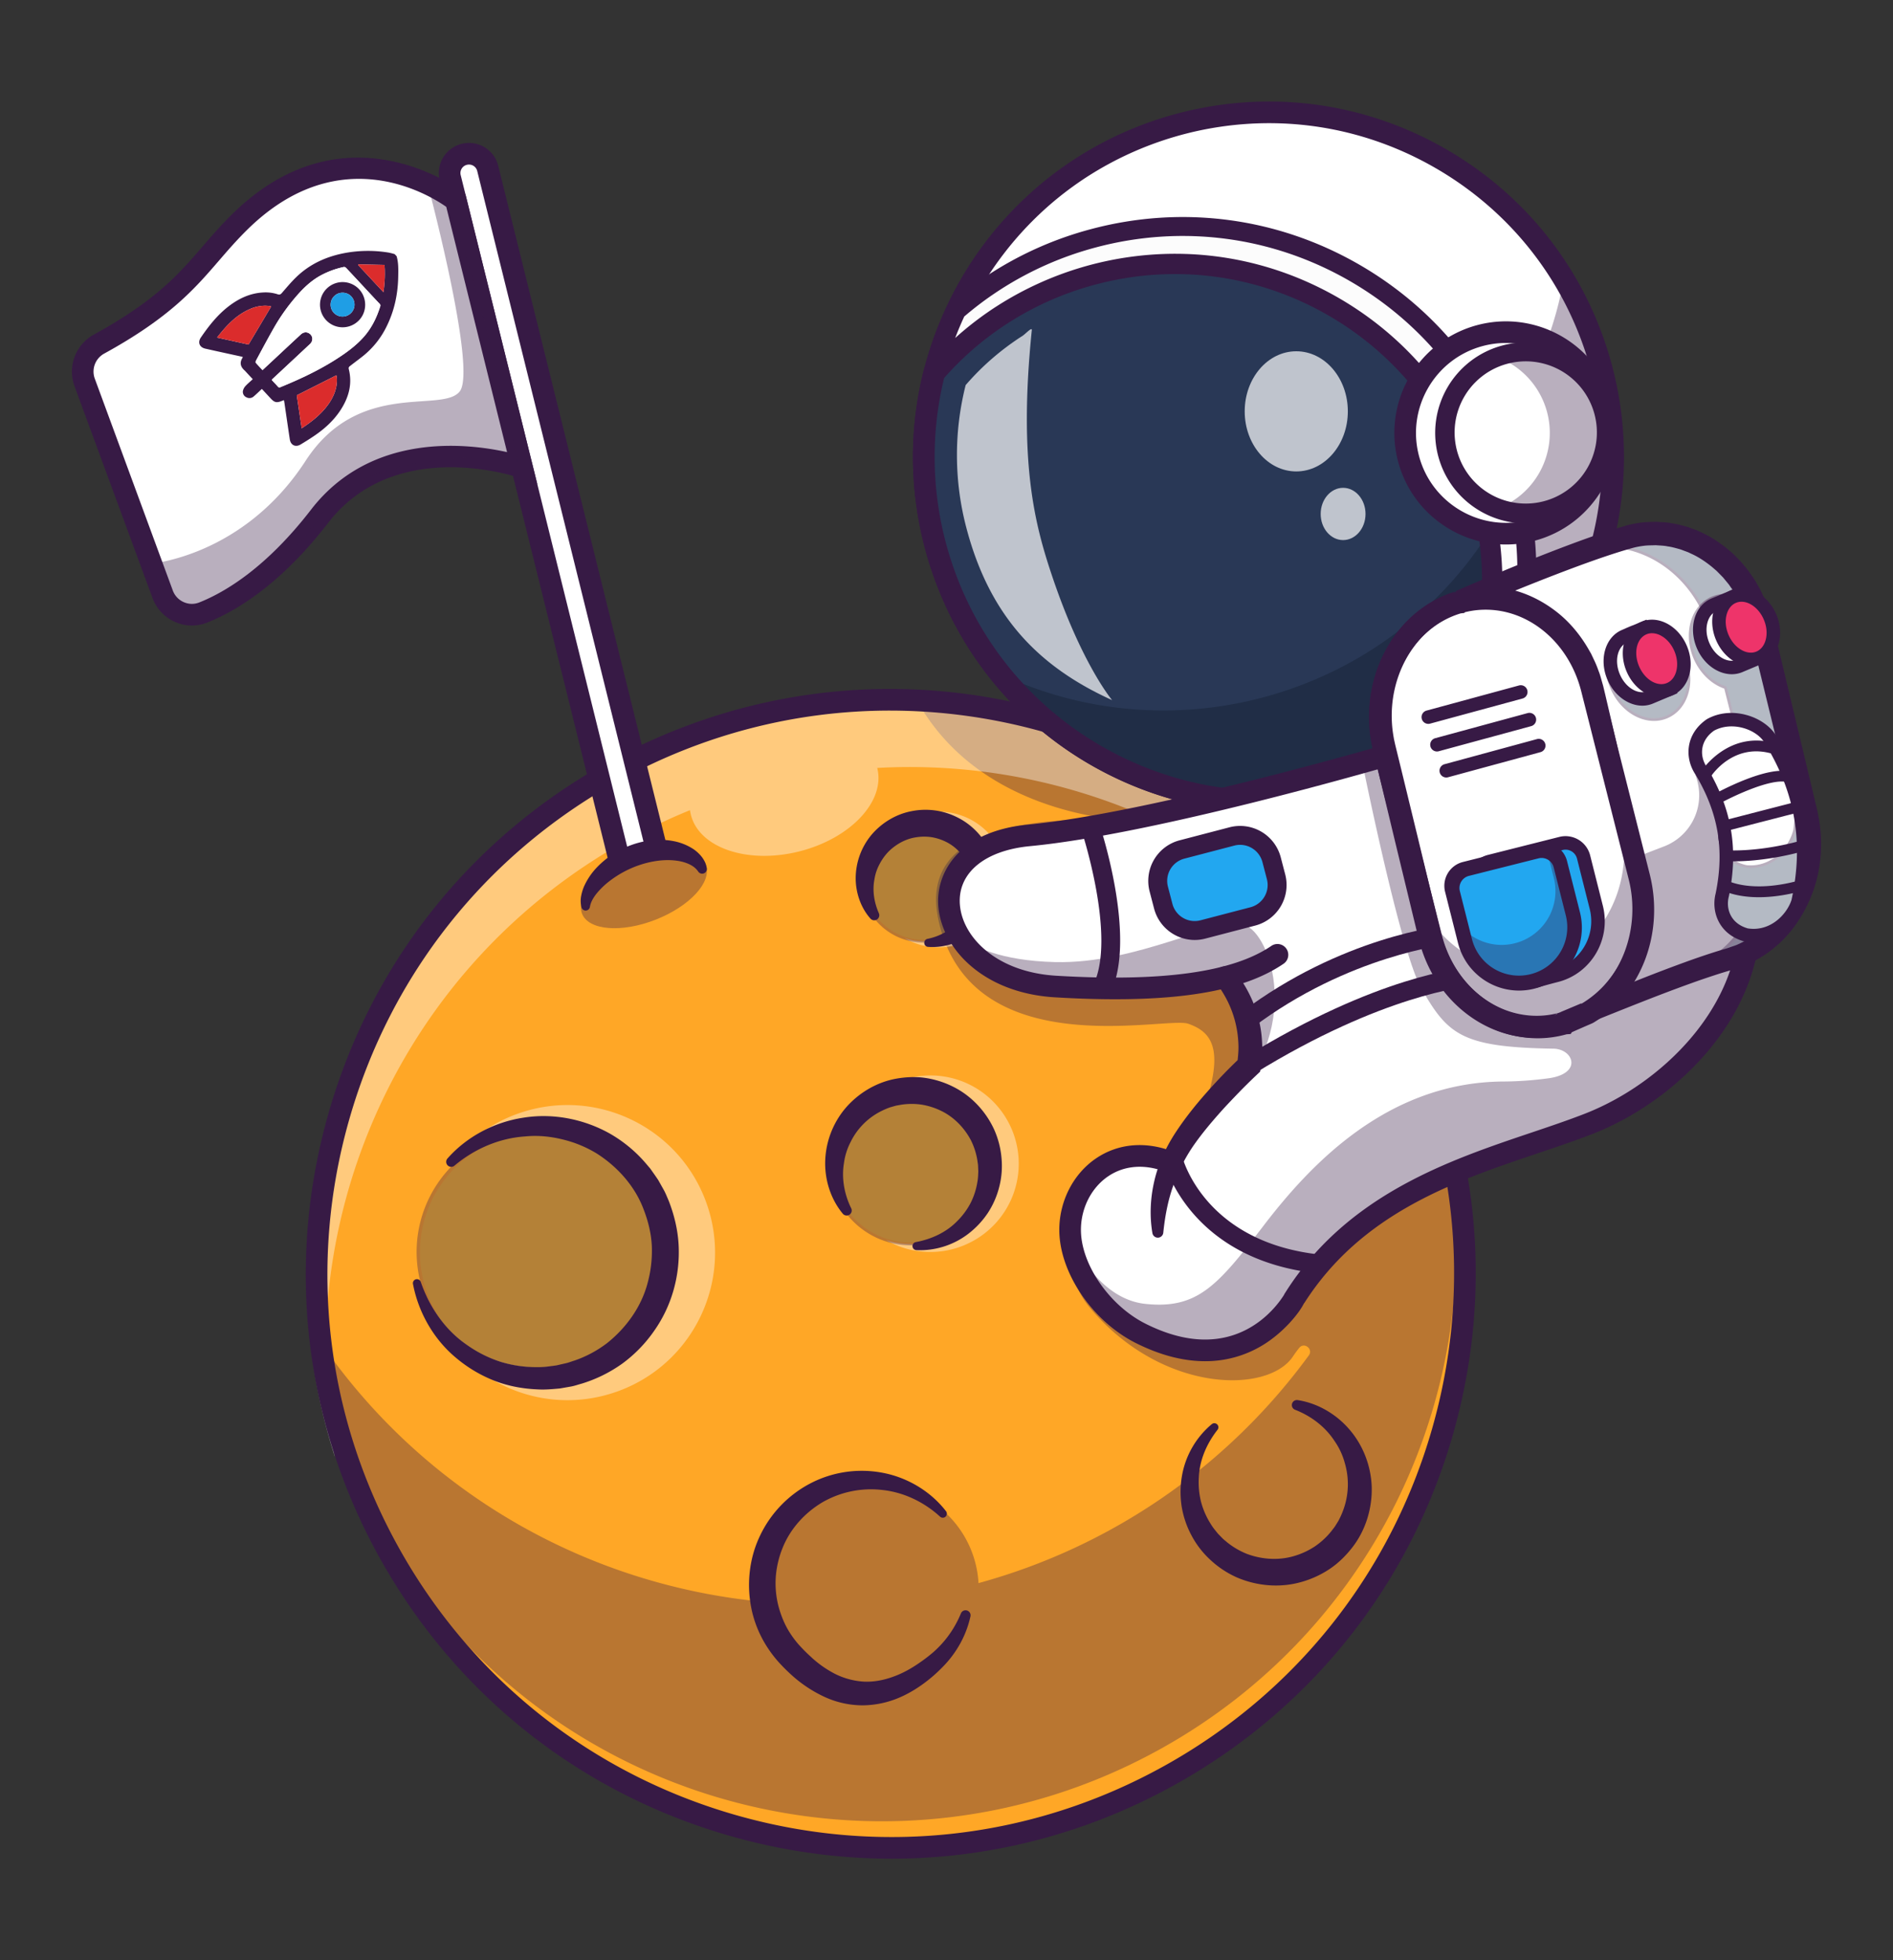 <svg xmlns="http://www.w3.org/2000/svg" id="astronaut-doing-earth-climbing" viewBox="0 0 2800 2900">
  <rect x="0" y="0" width="2800" height="2900" fill="#333333" stroke="none"/>
  <circle cx="1317.535" cy="1884.525" r="848.877" style="fill:#f4731c"></circle>
  <path d="M1318.78 2735.79a854.473 854.473 0 0 1-234.923-33.105c-218.537-62.417-399.69-206.201-510.083-404.868-110.395-198.667-136.818-428.43-74.399-646.97 62.417-218.538 206.201-399.69 404.868-510.083 198.662-110.396 428.43-136.822 646.97-74.4 218.538 62.417 399.69 206.204 510.083 404.868 110.396 198.665 136.817 428.43 74.4 646.97-62.417 218.538-206.204 399.69-404.868 510.084-128.18 71.228-269.346 107.497-412.049 107.505Zm-2.484-1698.527c-142.045 0-282.522 36.098-410.11 106.997-197.731 109.875-340.842 290.176-402.966 507.685-62.124 217.512-35.825 446.197 74.05 643.929 109.876 197.731 290.176 340.842 507.686 402.966 217.52 62.126 446.199 35.825 643.928-74.05 197.732-109.876 340.843-290.176 402.967-507.686 62.124-217.512 35.825-446.196-74.05-643.928s-290.176-340.843-507.686-402.967a850.783 850.783 0 0 0-233.819-32.946Z" style="fill:#371a45"></path>
  <path d="M1725.428 2627.666c-409.84 227.72-926.64 80.12-1154.36-329.72a848.145 848.145 0 0 1-85.16-220.68 834.375 834.375 0 0 1-16.84-98.88c-36.08-329.44 123.8-663.68 431.68-834.76 144.6-80.32 302.48-113.96 456.32-105.84 282.2 14.88 550.64 170.28 698.04 435.52a847.58 847.58 0 0 1 93.4 260.44c63.28 347.96-96.76 712.6-423.08 893.92Z" style="fill:#ffa726"></path>
  <g style="opacity:.35">
    <path d="M1716.828 2587.266c-410.56 228.12-928.24 80.2-1156.36-330.28a848.664 848.664 0 0 1-98.08-288.64c2.2 3.36 4.4 6.72 6.68 10.04 156.36 232.72 407.24 371.2 671.96 392.4a153.936 153.936 0 1 1 306.32-28.68 898.492 898.492 0 0 0 488.6-336.92c6.84-9.4-6.88-20.12-14.2-11.12-3.08 3.8-6.16 7.96-9.2 12.56-36.8 55.6-191.68 54.8-298.08-69.08-106.4-123.92 135.28-209.52 166.52-298.6 31.24-89.08 9.56-112.84-23.44-124.4-33.04-11.56-321.64 62.28-369.28-152.72-32.08-144.84 156.48-150.92 257.68-149.64 39.72 5.08 66.48 3.84 66.48 3.84s-27.6-3.32-66.48-3.84c-81.28-10.28-216.92-46.96-288.88-174.4 282.2 14.88 550.64 170.28 698.04 435.52a847.58 847.58 0 0 1 93.4 260.44l-1.12 1.68c43 335-117.32 677.72-430.56 851.84Z" style="fill:#371a45"></path>
  </g>
  <g style="opacity:.35">
    <path d="M1712.428 1216.026s-26.76 1.24-66.48-3.84c38.88.52 66.48 3.84 66.48 3.84Z" style="fill:#293856"></path>
    <path d="M1704.458 1218.151a473.664 473.664 0 0 1-58.765-3.982l.281-3.984c38.543.515 66.416 3.82 66.695 3.855l-.147 3.982c-.085.005-2.935.13-8.064.13Z" style="fill:#371a45"></path>
  </g>
  <g style="opacity:.4">
    <path d="M2170.454 1735.853a872.48 872.48 0 0 0-67.803-156.117c-166.456-299.525-484.478-461.615-805.126-443.63l.04.157c12.316 49.02-39.412 104.254-115.51 123.374-76.139 19.13-147.79-5.105-160.107-54.125a57.948 57.948 0 0 1-1.323-6.938 861.14 861.14 0 0 0-94.258 45.2c-332.937 185.022-496.041 557.22-430.91 912.127-123.83-384.96 36.822-816.263 403.764-1020.167 417.574-232.05 944.225-81.652 1176.284 335.961a863.091 863.091 0 0 1 94.95 264.158Z" style="fill:#fff"></path>
  </g>
  <path d="M1318.799 2749.797a868.568 868.568 0 0 1-238.787-33.65c-222.134-63.442-406.264-209.595-518.476-411.53-112.21-201.934-139.068-435.48-75.623-657.616 63.443-222.133 209.595-406.264 411.53-518.476 201.937-112.212 435.48-139.068 657.616-75.623 222.133 63.445 406.264 209.595 518.476 411.531 112.21 201.934 139.068 435.479 75.623 657.615-63.445 222.134-209.595 406.264-411.531 518.476-130.288 72.398-273.777 109.266-418.828 109.273Zm-2.483-1698.528c-139.697 0-277.85 35.5-403.33 105.23-194.463 108.056-335.208 285.375-396.304 499.292-61.096 213.916-35.234 438.82 72.827 633.283 108.057 194.463 285.376 335.208 499.292 396.304 213.916 61.101 438.819 35.237 633.284-72.827 194.463-108.057 335.205-285.376 396.304-499.292 61.096-213.916 35.234-438.821-72.827-633.284-108.057-194.463-285.376-335.205-499.292-396.304a836.684 836.684 0 0 0-229.954-32.402Z" style="fill:#371a45"></path>
  <path d="M1435.403 2391.396a150.194 150.194 0 0 1-20.823 49.592 159.354 159.354 0 0 1-16.816 21.6 239.735 239.735 0 0 1-19.495 18.598c-13.762 11.538-29.04 21.9-46.24 29.526a141.02 141.02 0 0 1-55.925 12.217 135.433 135.433 0 0 1-56.604-12.534 194.127 194.127 0 0 1-46.988-30.818 272.731 272.731 0 0 1-19.548-19.224 179.016 179.016 0 0 1-17.53-22.621 167.812 167.812 0 0 1-22.78-52.427c-8.838-37.217-5.35-77.305 10.827-111.88a169.03 169.03 0 0 1 77.425-80.01 164.526 164.526 0 0 1 108.423-13.76c35.861 7.696 68.344 28.098 89.934 56.062a5.984 5.984 0 0 1-8.77 8.077l-.027-.027c-24.145-22.046-54.226-36.17-85.327-39.449a143.874 143.874 0 0 0-88.618 18.201c-25.964 15.418-47.131 38.782-58.442 66.267a143.365 143.365 0 0 0-10.508 43.015 136.926 136.926 0 0 0 3.757 43.977c3.811 14.22 9.3 28.067 17.39 40.437a139.495 139.495 0 0 0 13.396 17.635c5.288 5.742 10.767 11.423 16.514 16.56a156.237 156.237 0 0 0 36.78 26.115 110.2 110.2 0 0 0 41.455 11.268c14.336.825 28.977-1.756 43.213-6.834 14.309-4.939 28.125-12.602 41.12-21.79a235.687 235.687 0 0 0 18.968-14.59 159.155 159.155 0 0 0 16.45-16.75 155.42 155.42 0 0 0 24.65-40.803l.054-.127a7.417 7.417 0 0 1 14.085 4.497Z" style="fill:#371a45"></path>
  <g style="opacity:.4">
    <path d="M1433.758 1838.78a130.43 130.43 0 0 1-123.369-4.308 118.334 118.334 0 1 0 8.125-227.188 118.641 118.641 0 0 0-10.882 3.312c3.5-2.158 7.087-4.132 10.83-5.98a130.505 130.505 0 1 1 115.296 234.164Z" style="fill:#fff"></path>
  </g>
  <g style="opacity:.35">
    <circle cx="797.633" cy="1852.586" r="178.515" style="fill:#293856"></circle>
    <path d="M797.312 2033.173a181.053 181.053 0 1 1 44.31-5.512 181.774 181.774 0 0 1-44.31 5.512Zm.635-357.173a177.54 177.54 0 0 0-43.325 5.394 176.514 176.514 0 1 0 214.204 128.18A176.707 176.707 0 0 0 797.946 1676Z" style="fill:#371a45"></path>
  </g>
  <g style="opacity:.4">
    <path d="M1045.62 1781.763c39.43 113.887-20.94 238.2-134.828 277.63-113.925 39.444-238.238-20.928-277.668-134.815a210.006 210.006 0 0 1-2.216-6.768c37.496 83.36 133.114 125.772 221.147 95.293a178.52 178.52 0 1 0-182.48-297.088 216.94 216.94 0 0 1 98.402-69.118c113.887-39.43 238.2 20.94 277.644 134.866Z" style="fill:#fff"></path>
  </g>
  <path d="M661.848 1713.947c28.106-31.938 68.543-53.679 111.78-60.315 43.337-7.138 89.258 1.521 128.157 23.294a202.147 202.147 0 0 1 51.736 42.187l5.468 6.397 2.727 3.205 2.437 3.433c3.2 4.61 6.504 9.167 9.582 13.865l8.257 14.714c2.71 4.932 4.69 10.22 6.963 15.369 8.2 20.915 13.594 43.007 14.805 65.571a205.46 205.46 0 0 1-7.486 66.921 198.631 198.631 0 0 1-28.942 60.67 203.962 203.962 0 0 1-46.817 48.053 207.503 207.503 0 0 1-59.927 29.632c-5.385 1.438-10.644 3.364-16.132 4.343l-16.446 2.869c-11.084.993-22.168 2.048-33.271 1.323-22.124-.928-44.15-5.07-64.607-13.242a203.458 203.458 0 0 1-55.925-33.675c-33.453-27.949-55.506-67.753-63.36-109.045a5.971 5.971 0 0 1 11.511-3.061l.054.156c12.859 37.339 35.828 70.542 67.249 92.395a182.909 182.909 0 0 0 50.354 25.54 178.813 178.813 0 0 0 55.175 8.01c9.295.173 18.499-1.287 27.642-2.522l13.53-3.074c4.524-.92 8.814-2.752 13.23-4.05a170.77 170.77 0 0 0 48.338-25.852c28.535-22.713 50.84-53.907 60.068-89.295a181.08 181.08 0 0 0 6.152-53.96c-.815-18.2-5.134-36.196-11.61-53.193-12.503-34.436-37.855-63.313-68.731-83.37a174.426 174.426 0 0 0-51.07-21.39c-18.022-4.5-36.96-6.488-55.747-4.586-37.815 2.41-74.807 17.99-104.78 43.245a7.418 7.418 0 0 1-10.364-10.562ZM1919.38 2071.345c28.982 4.404 56.694 20.256 76.528 43.393 20.061 23.106 31.958 53.665 33.05 84.986.827 31.235-8.645 63.327-27.979 88.65-9.646 12.556-20.967 23.937-34.24 32.807a146.21 146.21 0 0 1-43.297 19.651c-30.759 8.452-64.101 5.52-93.18-6.816a141.433 141.433 0 0 1-39.376-25.762 134.087 134.087 0 0 1-28.57-36.836 136.818 136.818 0 0 1-14.643-43.777 140.509 140.509 0 0 1 .826-45.474 128.314 128.314 0 0 1 43.86-75.22 5.985 5.985 0 0 1 8.547 8.282l-.122.156c-16.187 20.728-26.475 45.069-27.571 70.022a119.837 119.837 0 0 0 3.3 36.514 116.087 116.087 0 0 0 14.473 32.898c3.018 5.149 6.922 9.685 10.65 14.27l6.223 6.36c2.019 2.16 4.475 3.874 6.66 5.847a113.938 113.938 0 0 0 30.17 17.712c21.82 8.057 46.105 9.732 68.395 3.333a114.126 114.126 0 0 0 31.379-14.256 112.314 112.314 0 0 0 25.366-23.542c1.665-2.366 3.667-4.51 5.18-6.982l4.598-7.395a127.236 127.236 0 0 0 7.153-15.906 110.575 110.575 0 0 0 2.408-69.695 104.963 104.963 0 0 0-15.254-32.769c-13.426-20.647-34.087-36.701-58.287-46.137l-.068-.027a7.44 7.44 0 0 1 3.82-14.287Z" style="fill:#371a45"></path>
  <g style="opacity:.35">
    <circle cx="1347.353" cy="1722.051" r="118.328" style="fill:#293856" transform="rotate(-45 1347.353 1722.05)"></circle>
    <path d="M1347.36 1842.392a120.424 120.424 0 1 1 29.315-3.64 120.547 120.547 0 0 1-29.314 3.64Zm.199-236.716a116.35 116.35 0 1 0 28.14 229.197 116.362 116.362 0 0 0-28.14-229.197Z" style="fill:#371a45"></path>
  </g>
  <path d="M1246.633 1795.624c-17.3-20.744-26.648-48.715-26.076-76.87a127.399 127.399 0 0 1 29.707-78.97c18.747-22.043 45.173-38.29 74.201-43.752 14.434-2.663 29.292-3.484 43.946-1.35a135.312 135.312 0 0 1 42.016 13.36c26.426 13.29 47.547 36.027 59.864 62.59a130.744 130.744 0 0 1 11.035 42.178 124.022 124.022 0 0 1-3.301 43.037 126.142 126.142 0 0 1-17.19 39.094 129.577 129.577 0 0 1-28.83 30.581 117.704 117.704 0 0 1-76.614 23.955 5.99 5.99 0 0 1-.816-11.87l.21-.04c23.596-4.408 45.254-14.74 61.035-31.003a108.768 108.768 0 0 0 19.766-26.691 105.432 105.432 0 0 0 10.037-30.901c1.067-5.281 1.164-10.684 1.418-16.011l-.361-8.023c-.056-2.666-.679-5.295-.96-7.937a103.211 103.211 0 0 0-9.592-30.039c-9.79-18.518-25.027-34.255-43.787-43.398a103.215 103.215 0 0 0-29.555-9.387 101.512 101.512 0 0 0-31.148.415c-2.539.576-5.173.788-7.678 1.526l-7.537 2.155a115.814 115.814 0 0 0-14.394 6.287 100.126 100.126 0 0 0-43.916 45.064 94.876 94.876 0 0 0-9.798 31.193c-3.664 22.015.313 45.41 10.691 66.692l.04.083a7.446 7.446 0 0 1-12.413 8.032Z" style="fill:#371a45"></path>
  <g style="opacity:.4">
    <path d="M1432.817 1391.254a100.287 100.287 0 0 1-94.856-3.312 90.986 90.986 0 1 0 6.246-174.683 91.224 91.224 0 0 0-8.366 2.546c2.69-1.659 5.449-3.176 8.326-4.597a100.344 100.344 0 1 1 88.65 180.046Z" style="fill:#fff"></path>
  </g>
  <g style="opacity:.35">
    <circle cx="1366.381" cy="1301.502" r="90.981" style="fill:#293856" transform="rotate(-45 1366.381 1301.502)"></circle>
    <path d="M1366.39 1394.494a92.986 92.986 0 1 1 90.168-115.65 93.022 93.022 0 0 1-90.169 115.65Zm.148-182.01a89.535 89.535 0 0 0-21.838 2.718 88.985 88.985 0 1 0 107.978 64.62 89.08 89.08 0 0 0-86.14-67.337Z" style="fill:#371a45"></path>
  </g>
  <path d="M1287.507 1359.01c-14.099-15.888-21.909-37.924-21.826-60.282a100.658 100.658 0 0 1 23.006-63.206c14.834-17.764 35.986-30.898 59.267-35.371a104.382 104.382 0 0 1 69.016 9.585c21.201 10.7 38.123 28.99 47.884 50.344a103.784 103.784 0 0 1 8.654 33.833 101.042 101.042 0 0 1-16.953 65.376 101.967 101.967 0 0 1-23.215 23.96 91.067 91.067 0 0 1-60.708 17.605 6.013 6.013 0 0 1-.718-11.887l.112-.02c35.918-7.229 62.373-36.042 66.17-67.539 2.493-15.569-.733-31.538-7.503-44.997-7.236-13.31-18.271-24.602-31.811-31.153a75.79 75.79 0 0 0-21.284-6.758 74.257 74.257 0 0 0-22.471.21c-14.961 2.12-28.899 9.698-40.1 20.41a78.47 78.47 0 0 0-13.848 18.907 69.357 69.357 0 0 0-7.74 22.764c-3.173 16.218-.736 33.679 6.441 50.104l.071.16a7.477 7.477 0 0 1-12.444 7.956Z" style="fill:#371a45"></path>
  <path d="M2231.747 1041.87q-10.5 10.19-21.548 19.832a508.429 508.429 0 0 1-202.335 107.086c-8.818 2.333-17.636 4.46-26.454 6.279a507.423 507.423 0 0 1-307.775-31.018c-137.863-59.839-248.072-179.758-289.863-336.218a507.684 507.684 0 0 1 17.292-316.181q6.331-16.264 13.76-32.013a512.276 512.276 0 0 1 132.58-173.101q18.322-15.492 38.257-29.303c4.94-3.43 9.95-6.793 15.028-10.018a508.143 508.143 0 0 1 144.04-63.511c272.022-72.672 551.455 88.901 624.126 360.957 49.34 184.665-9.264 372.692-137.108 497.209Z" style="fill:#fff"></path>
  <g style="opacity:.35">
    <path d="M2231.747 1041.87q-10.5 10.19-21.548 19.832a508.429 508.429 0 0 1-202.335 107.086c-8.818 2.333-17.636 4.46-26.454 6.279a507.423 507.423 0 0 1-307.775-31.018c-137.863-59.839-248.072-179.758-289.863-336.218a507.533 507.533 0 0 1-10.088-217.364 510.423 510.423 0 0 0 233.867 204.257 506.955 506.955 0 0 0 253.631 39.492 510.856 510.856 0 0 0 54.144-8.475c8.818-1.818 17.636-3.946 26.454-6.279a508.43 508.43 0 0 0 202.335-107.086q11.065-9.624 21.548-19.832a512.146 512.146 0 0 0 147.23-279.776 509.023 509.023 0 0 1 55.962 131.893c49.34 184.665-9.264 372.692-137.108 497.209Z" style="fill:#371a45"></path>
  </g>
  <path d="M1876.228 1202.133a525.47 525.47 0 0 1-208.965-43.405c-148.318-64.378-257.28-190.77-298.95-346.768-29.038-108.716-22.869-221.484 17.84-326.11a526.406 526.406 0 0 1 14.194-33.026 528.323 528.323 0 0 1 136.73-178.513 521.085 521.085 0 0 1 39.476-30.232c5.554-3.857 10.65-7.256 15.559-10.371a523.8 523.8 0 0 1 148.486-65.461c135.706-36.253 277.385-17.493 398.96 52.812 121.585 70.313 208.506 183.77 244.756 319.473 49.05 183.581-5.132 380.075-141.404 512.8l-.02.017c-7.385 7.168-14.85 14.04-22.194 20.425a524.336 524.336 0 0 1-208.704 110.474c-9.848 2.602-18.782 4.721-27.35 6.489a528.355 528.355 0 0 1-55.738 8.72 519.211 519.211 0 0 1-52.676 2.676Zm.906-1019.917a498.125 498.125 0 0 0-267.788 78.452c-4.612 2.93-9.348 6.09-14.558 9.707a488.081 488.081 0 0 0-37.056 28.38 496.263 496.263 0 0 0-128.423 167.68 493.18 493.18 0 0 0-13.335 31.02c-38.227 98.245-44.016 204.144-16.743 306.248 39.13 146.504 141.47 265.205 280.774 325.67a491.458 491.458 0 0 0 298.071 30.045c8.089-1.667 16.463-3.657 25.698-6.098a492.434 492.434 0 0 0 195.945-103.709 524.027 524.027 0 0 0 20.862-19.204 494.792 494.792 0 0 0 132.817-481.616c-34.045-127.446-115.676-233.999-229.86-300.032-76.155-44.04-160.718-66.543-246.404-66.543Z" style="fill:#371a45"></path>
  <path d="M2132.106 1117.355c0 .034 0 .034-.034.034a510.395 510.395 0 0 1-124.208 51.399c-8.818 2.333-17.636 4.46-26.454 6.279a507.423 507.423 0 0 1-307.775-31.018c-137.863-59.839-248.072-179.758-289.863-336.218a507.417 507.417 0 0 1-1.888-256.17 461.99 461.99 0 0 1 51.605-51.056q16.933-14.308 35.34-27.072c4.564-3.156 9.196-6.279 13.897-9.23a469.527 469.527 0 0 1 133.06-58.672c251.263-67.148 509.355 82.107 576.502 333.405 35.856 134.261 9.95 270.375-60.182 378.32Z" style="fill:#293856"></path>
  <path d="M1876.22 1188.134a511.388 511.388 0 0 1-203.38-42.25c-144.376-62.664-250.44-185.692-291-337.537a511.96 511.96 0 0 1-1.894-257.176l.425-.815a465.406 465.406 0 0 1 51.826-51.28c11.187-9.45 23.13-18.598 35.493-27.184 5.433-3.76 9.874-6.707 13.973-9.283a471.475 471.475 0 0 1 133.608-58.908c122.044-32.62 249.468-15.75 358.811 47.485 109.346 63.235 187.524 165.278 220.137 287.334a473.956 473.956 0 0 1-60.113 379.426v1.409l-1.481.024a513.11 513.11 0 0 1-124.244 51.34c-9.565 2.53-18.254 4.593-26.57 6.307a514.768 514.768 0 0 1-54.34 8.506 505.285 505.285 0 0 1-51.25 2.602ZM1383.71 552.612a508.012 508.012 0 0 0 1.994 254.704c40.244 150.657 145.481 272.723 288.728 334.9a505.464 505.464 0 0 0 306.56 30.896c8.257-1.704 16.875-3.75 26.363-6.257a509.22 509.22 0 0 0 123.322-50.967 470.003 470.003 0 0 0 59.68-376.338c-32.338-121.02-109.855-222.2-218.276-284.902-108.425-62.703-234.77-79.419-355.779-47.085a467.59 467.59 0 0 0-132.492 58.423c-4.068 2.554-8.46 5.471-13.84 9.194-12.259 8.513-24.097 17.58-35.189 26.953a461.09 461.09 0 0 0-51.071 50.479Z" style="fill:#371a45"></path>
  <path d="M2132.106 1117.355c0 .034 0 .034-.034.034a510.395 510.395 0 0 1-124.208 51.399c-8.818 2.333-17.636 4.46-26.454 6.279a507.423 507.423 0 0 1-307.775-31.018c-137.863-59.839-248.072-179.758-289.863-336.218a507.417 507.417 0 0 1-1.888-256.17 461.99 461.99 0 0 1 51.605-51.056q16.933-14.308 35.34-27.072c4.564-3.156 9.196-6.279 13.897-9.23a469.527 469.527 0 0 1 133.06-58.672c251.263-67.148 509.355 82.107 576.502 333.405 35.856 134.261 9.95 270.375-60.182 378.32Z" style="fill:#293856"></path>
  <path d="M1876.22 1188.134a511.388 511.388 0 0 1-203.38-42.25c-144.376-62.664-250.44-185.692-291-337.537a511.96 511.96 0 0 1-1.894-257.176l.425-.815a465.406 465.406 0 0 1 51.826-51.28c11.187-9.45 23.13-18.598 35.493-27.184 5.433-3.76 9.874-6.707 13.973-9.283a471.475 471.475 0 0 1 133.608-58.908c122.044-32.62 249.468-15.75 358.811 47.485 109.346 63.235 187.524 165.278 220.137 287.334a473.956 473.956 0 0 1-60.113 379.426v1.409l-1.481.024a513.11 513.11 0 0 1-124.244 51.34c-9.565 2.53-18.254 4.593-26.57 6.307a514.768 514.768 0 0 1-54.34 8.506 505.285 505.285 0 0 1-51.25 2.602ZM1383.71 552.612a508.012 508.012 0 0 0 1.994 254.704c40.244 150.657 145.481 272.723 288.728 334.9a505.464 505.464 0 0 0 306.56 30.896c8.257-1.704 16.875-3.75 26.363-6.257a509.22 509.22 0 0 0 123.322-50.967 470.003 470.003 0 0 0 59.68-376.338c-32.338-121.02-109.855-222.2-218.276-284.902-108.425-62.703-234.77-79.419-355.779-47.085a467.59 467.59 0 0 0-132.492 58.423c-4.068 2.554-8.46 5.471-13.84 9.194-12.259 8.513-24.097 17.58-35.189 26.953a461.09 461.09 0 0 0-51.071 50.479Z" style="fill:#371a45"></path>
  <path d="M2132.106 1117.355c0 .034 0 .034-.034.034a510.395 510.395 0 0 1-124.208 51.399c-8.818 2.333-17.636 4.46-26.454 6.279a510.077 510.077 0 0 1-501.017-177.46c151.588 70.82 320.435 69.241 465.195 7.515a567.74 567.74 0 0 0 227.486-175.744c10.328-13.45 20.21-27.449 29.44-41.997a469.742 469.742 0 0 1-70.408 329.974Z" style="opacity:.35;fill:#111a28"></path>
  <g style="opacity:.7">
    <path d="M1526.18 488.463c.554-5.42-9.333 5.595-13.893 8.527-3.913 2.456-7.768 5.055-11.567 7.683q-15.293 10.624-29.416 22.533a384.537 384.537 0 0 0-42.954 42.497 422.355 422.355 0 0 0 1.571 213.227c34.786 130.231 107.061 203.84 215.054 252.89 0 0-45.318-53.554-89.376-185.461-24.644-73.78-49.396-166.24-29.419-361.896Z" style="fill:#fff"></path>
  </g>
  <path d="M1876.228 1202.133a525.427 525.427 0 0 1-208.965-43.405c-148.318-64.378-257.28-190.77-298.95-346.768a526.028 526.028 0 0 1-1.938-264.224l.927-3.664 2.469-2.862a479.612 479.612 0 0 1 53.39-52.827c11.524-9.736 23.819-19.153 36.544-27.99 5.63-3.894 10.234-6.954 14.516-9.642a485.272 485.272 0 0 1 137.434-60.578c125.65-33.58 256.848-16.216 369.436 48.894 112.583 65.107 193.076 170.17 226.653 295.837a487.988 487.988 0 0 1-59.636 387.149v11.303l-11.756.025a527.601 527.601 0 0 1-124.355 50.864c-9.853 2.605-18.787 4.724-27.356 6.494a529.005 529.005 0 0 1-55.737 8.718 519.872 519.872 0 0 1-52.676 2.676Zm-479.748-642.87a494.022 494.022 0 0 0 2.751 244.44c39.13 146.504 141.47 265.205 280.774 325.67a491.458 491.458 0 0 0 298.071 30.045c8.089-1.667 16.463-3.657 25.698-6.098a495.197 495.197 0 0 0 116.973-47.879 455.93 455.93 0 0 0 56.082-362.277c-31.37-117.408-106.575-215.567-211.758-276.397-105.18-60.83-227.761-77.056-345.154-45.679a453.547 453.547 0 0 0-128.535 56.673c-4.016 2.522-8.242 5.332-13.447 8.933-11.878 8.247-23.365 17.046-34.12 26.133a447.79 447.79 0 0 0-47.335 46.435Z" style="fill:#371a45"></path>
  <path d="M2210.199 1061.702a506.578 506.578 0 0 1-65.33 48.036 431.82 431.82 0 0 1-12.763 7.617c70.133-107.944 96.038-244.058 60.182-378.319-67.147-251.298-325.239-400.553-576.502-333.405a469.527 469.527 0 0 0-133.06 58.673c-4.7 2.95-9.333 6.073-13.896 9.23q-18.374 12.763-35.341 27.071a463.221 463.221 0 0 0-34.65 32.462 6.016 6.016 0 0 1-10.082-5.946q5.517-17.985 12.307-35.471 6.331-16.264 13.76-32.013a284.3 284.3 0 0 1 4.872-4.186q18.373-15.491 38.257-29.336c4.975-3.397 9.95-6.76 15.029-10.019a509.1 509.1 0 0 1 144.04-63.51c272.021-72.672 551.489 88.935 624.16 360.99a508.028 508.028 0 0 1-30.983 348.126Z" style="fill:#fcfcfc"></path>
  <path d="m2088.875 1158.2 31.491-48.472a457.945 457.945 0 0 0 58.396-367.08c-31.509-117.924-107.043-216.516-212.69-277.612-105.65-61.099-228.77-77.39-346.67-45.879A455.571 455.571 0 0 0 1490.3 476.08c-4.023 2.526-8.274 5.351-13.503 8.97-11.931 8.285-23.47 17.12-34.273 26.25a451.923 451.923 0 0 0-33.603 31.479 20.015 20.015 0 0 1-33.547-19.763 530.715 530.715 0 0 1 12.641-36.433 522.784 522.784 0 0 1 14.143-32.906l1.248-2.651 2.204-1.926a266.678 266.678 0 0 1 5.12-4.4c12.817-10.805 26.043-20.947 39.255-30.095 5.157-3.52 10.245-6.958 15.435-10.29a522.916 522.916 0 0 1 147.988-65.254c135.183-36.114 276.33-17.422 397.459 52.629 121.133 70.054 207.73 183.086 243.84 318.274a524.474 524.474 0 0 1-31.836 357.69l-1.262 2.686-2.241 1.94a522.019 522.019 0 0 1-67.134 49.366c-4.363 2.695-8.718 5.315-13.179 7.864Zm-350.72-782.742c84.14 0 167.15 22.09 241.935 65.34 112.12 64.841 192.283 169.472 225.723 294.624a486.019 486.019 0 0 1-32.974 338.369q13.323-9.932 25.94-20.732a496.44 496.44 0 0 0 28.877-335.872c-34.182-127.959-116.15-234.949-230.808-301.26-114.653-66.308-248.264-83.996-376.213-49.817a495.013 495.013 0 0 0-140.086 61.763c-4.973 3.191-9.836 6.482-14.7 9.805-12.411 8.593-24.929 18.193-37.13 28.476-.843.703-1.66 1.402-2.467 2.097a493.134 493.134 0 0 0-12.14 28.477q-.649 1.663-1.282 3.333 5.738-5.175 11.623-10.15c11.475-9.694 23.718-19.074 36.392-27.875 5.6-3.875 10.183-6.92 14.438-9.59a489.15 489.15 0 0 1 262.871-76.988Z" style="fill:#371a45"></path>
  <circle cx="2227.495" cy="640.474" r="149.048" style="fill:#fff"></circle>
  <path d="M2227.532 805.541c-72.92 0-139.802-48.757-159.495-122.473A165.049 165.049 0 0 1 2184.9 481.015c87.915-23.479 178.564 28.938 202.053 116.863 23.484 87.925-28.94 178.564-116.863 202.053a164.846 164.846 0 0 1-42.558 5.61Zm-.069-298.13a132.756 132.756 0 0 0-34.306 4.522c-70.877 18.933-113.137 92-94.202 162.878 18.933 70.877 91.987 113.133 162.879 94.202 70.874-18.933 113.134-92 94.201-162.878-15.871-59.417-69.795-98.723-128.572-98.723Z" style="fill:#371a45"></path>
  <circle cx="2256.692" cy="640.474" r="119.858" style="fill:#fff" transform="rotate(-45 2256.692 640.474)"></circle>
  <g style="opacity:.35">
    <path d="M2287.64 756.26a119.192 119.192 0 0 1-73.084-3.568 119.84 119.84 0 0 0 .035-224.432c3.602-1.372 7.343-2.539 11.151-3.568a119.85 119.85 0 1 1 61.898 231.568Z" style="fill:#371a45"></path>
  </g>
  <path d="M2256.724 774.348c-59.141 0-113.387-39.546-129.356-99.329a133.855 133.855 0 0 1 94.778-163.867c71.309-19.048 144.82 23.464 163.87 94.775 19.048 71.309-23.47 144.82-94.778 163.87a133.62 133.62 0 0 1-34.514 4.55Zm.141-239.778a106.47 106.47 0 0 0-27.492 3.633 105.215 105.215 0 1 0 27.492-3.633Z" style="fill:#371a45"></path>
  <path d="M2569.21 1450.228a408.732 408.732 0 0 0-26.24 61c-23.84 70.2-113.72 128.56-217.04 160.36a676.23 676.23 0 0 0-14.64 4.72c-102.92 34.28-247.64 107.76-309.2 145.08-64.6 39.12-98.68 165.72-238.16 175.4-98.96 6.88-158.72-75.64-172.88-150.92-5.8-30.84-3.96-60.44 6-82.16 34.24-74.8 129.28-46.24 129.28-46.24 9.28-28.56 37.76-45.28 75.08-93 8.16-10.4 16.72-22.24 25.56-36.04 49.52-77.04-30.16-139.12-30.16-139.12-.2.04-.36.08-.56.12-11.24 2.16-22.28 4.08-33.12 5.88-.12 0-.24.04-.4.04-59.12 8.44-128.2 8.52-201.16 4.16-69.36-4.12-118.44-35.64-142-73.84-11.04-17.8-16.48-37-15.92-55.6a94.968 94.968 0 0 1 6.08-28.84c.28-.68.56-1.4.88-2.08 7.68-17.28 21.8-32.72 42.84-44.12.88-.48 1.8-.96 2.72-1.4 16-7.84 33.96-12.72 51.48-15.96a.36.36 0 0 0 .2-.04c24.44-4.52 47.92-5.88 63.76-7.8 49.48-6.08 361.12-72.48 426.56-97.2 65.4-24.68 209.44-68.04 209.44-68.04s275.8 248.36 352.24 324c11 10.88 17.88 18.2 19.2 20.68 6.2 11.64.68 20.72-9.84 40.96Z" style="fill:#fff"></path>
  <path d="M1752.346 1999.196c-92.304 0-149.12-77.783-163.261-152.959-6.019-31.987-3.836-61.594 6.145-83.362 31.89-69.668 116.19-51.31 129.814-47.827 5.9-16.491 17.988-29.077 34.5-46.272 11.804-12.292 25.185-26.228 40.29-45.542 9.03-11.506 17.356-23.244 25.452-35.886 45.5-70.786-21.316-129.495-29.004-135.889-9.832 1.885-20.274 3.738-32.825 5.82l-.727.07c-53.624 7.677-119.556 9.04-201.28 4.157-63.347-3.765-117.021-31.721-143.581-74.788-11.184-18.032-16.795-37.644-16.219-56.711a97.602 97.602 0 0 1 6.214-29.5l.212-.52c.23-.561.464-1.137.723-1.69 8.169-18.385 23.286-33.969 43.699-45.026a55.165 55.165 0 0 1 2.81-1.448c14.355-7.033 31.362-12.31 51.977-16.123 17.459-3.23 34.478-4.878 48.152-6.201 5.867-.569 11.235-1.086 15.933-1.655 52.072-6.402 362.636-73.116 426.093-97.085 64.715-24.424 208.13-67.654 209.57-68.086l1.077-.325.838.752c2.759 2.485 276.711 249.26 352.307 324.067 15.698 15.523 18.682 19.51 19.56 21.16 6.326 11.878 1.536 21.047-8.005 39.321l-1.829 3.506a404.948 404.948 0 0 0-26.118 60.718c-22.424 66.025-104.048 126.448-218.344 161.628q-7.112 2.209-14.593 4.705c-101.076 33.665-244.282 105.779-308.799 144.893-21.352 12.932-39.775 36.125-59.28 60.68-40.395 50.863-86.183 108.512-179.777 115.006q-5.951.414-11.724.412Zm-66.435-284.931c-29.644 0-68.11 8.916-87.044 50.276-9.638 21.022-11.716 49.775-5.852 80.959 14.414 76.621 74.043 156.01 170.777 149.294 91.835-6.374 137.04-63.288 176.923-113.503 19.734-24.844 38.372-48.31 60.34-61.614 64.677-39.211 208.254-111.511 309.602-145.266 5.01-1.684 9.905-3.25 14.68-4.731 111.392-34.287 194.055-95.247 215.737-159.095a408.558 408.558 0 0 1 26.363-61.281l1.828-3.509c9.168-17.558 13.352-25.573 8.02-35.588-.657-1.233-3.982-5.5-18.843-20.198-73.447-72.678-334.453-307.97-351.333-323.18-13.383 4.042-146.618 44.418-208.234 67.67-63.616 24.03-374.847 90.9-427.022 97.314-4.726.574-10.13 1.097-16.03 1.668-13.528 1.309-30.347 2.937-47.344 6.067l-.83.12c-19.888 3.713-36.558 8.876-50.6 15.756-.904.432-1.793.896-2.64 1.36-19.636 10.637-34.148 25.567-41.97 43.176a29 29 0 0 0-.66 1.539l-.202.493a93.492 93.492 0 0 0-5.93 28.193c-.55 18.223 4.851 37.063 15.623 54.429 25.878 41.963 78.371 69.211 140.42 72.898 81.452 4.873 147.126 3.515 200.756-4.143l.684-.061c12.336-2.076 22.844-3.94 32.742-5.843l.89-.173 1.275.44c.813.632 80.545 64.101 30.615 141.777-8.164 12.746-16.562 24.587-25.671 36.194-15.225 19.47-29.27 34.094-40.554 45.844-16.736 17.43-28.828 30.022-34.195 46.538l-.603 1.86-1.875-.56a156.251 156.251 0 0 0-39.843-5.12Z" style="fill:#371a45"></path>
  <g style="opacity:.35">
    <path d="M2569.21 1450.228a408.732 408.732 0 0 0-26.24 61c-23.84 70.2-113.72 128.56-217.04 160.36a676.23 676.23 0 0 0-14.64 4.72c-102.92 34.28-247.64 107.76-309.2 145.08-64.6 39.12-98.68 165.72-238.16 175.4-98.96 6.88-158.72-75.64-172.88-150.92 15.92 29.12 50.16 77.64 103.24 83.16 76.4 7.92 106.36-26.32 173.64-114.36 67.24-88.04 181.6-213.4 355.24-214.64a525.33 525.33 0 0 0 69.4-5.08c48.36-7.84 34.28-43.04 5.2-43.52-135.36-2.12-156.244-20.539-195.347-89.077-31.918-55.944-89.58-345.034-89.58-345.034 104.263-13.865 474.446 280.8 547.007 271.27 11 10.881 17.88 18.2 19.2 20.68 6.2 11.641.68 20.72-9.84 40.96Z" style="fill:#371a45"></path>
  </g>
  <g style="opacity:.35">
    <path d="M1809.837 1638.946c8.16-10.4 8.293-36.718 17.132-50.518 49.52-77.04-30.16-139.12-30.16-139.12-.2.04-.36.08-.56.12-11.24 2.16-22.28 4.08-33.12 5.88-.12 0-.24.04-.4.04-59.12 8.44-128.2 8.52-201.16 4.16-69.36-4.12-118.44-35.64-142-73.84 18.44 14.2 59.56 35.64 140.8 37.68 122.28 3.04 239.686-66.62 279.846-55.02 40.16 11.64 90.08 159.867-30.378 270.618Z" style="fill:#371a45"></path>
  </g>
  <path d="M1453.45 1255.028c-21.04 11.4-35.16 26.84-42.84 44.12 8.6-20.48 24.24-34.44 42.84-44.12Z" style="fill:#fff"></path>
  <path d="m1412.439 1299.96-3.672-1.586c7.966-18.975 22.688-34.153 43.76-45.12l1.875 3.533c-19.63 10.634-34.14 25.564-41.963 43.173Z" style="fill:#371a45"></path>
  <path d="M1762.73 1455.348c-214.56 34.76-353.68-6.84-359.16-110.28a124.495 124.495 0 0 1 .08-15c-1.8 58.52 56.28 123.4 157.92 129.44 72.96 4.36 142.04 4.28 201.16-4.16Z" style="fill:#fff"></path>
  <path d="M1625.505 1469.45c-82.014 0-145.27-15.79-183.615-46.711-25.098-20.24-38.662-46.336-40.318-77.566a126.644 126.644 0 0 1 .083-15.24l3.994.196c-1.782 57.952 56.097 121.445 156.04 127.383 81.453 4.873 147.127 3.515 200.757-4.143l.603 3.955c-50.08 8.112-96.2 12.126-137.544 12.126Zm-68.86-8.276c32.256 4.39 68.985 5.434 109.564 3.074-31.717.459-66.51-.457-104.759-2.742q-2.417-.147-4.804-.332Zm-144.772-85.33c6.296 16.743 17.17 31.397 32.526 43.78a155.986 155.986 0 0 0 32.39 19.797c-30.88-15.918-52.978-38.765-64.916-63.577ZM1704.575 1824.304c-4.277-24.925-3.15-51.057 2.617-76.25 5.686-25.198 16.619-49.31 30.608-70.982 13.914-21.396 29.463-40.94 45.872-59.573 16.46-18.681 33.35-36.333 51.68-53.588l-5.406 10.063c1.294-10.344 2.412-20.737 1.739-31.125a155.584 155.584 0 0 0-15.306-60.384c-2.292-4.738-4.87-9.328-7.553-13.82-1.387-2.2-2.742-4.446-4.214-6.531-1.355-2.051-3.13-4.35-4.15-5.672l-.845-1.09a15.97 15.97 0 0 1 24.5-20.46c2.787 3.093 4.638 5.364 6.679 8.05 2.024 2.582 3.838 5.229 5.69 7.875a185.81 185.81 0 0 1 23.949 52.203 165.23 165.23 0 0 1 6.274 38.083c.964 12.913-.225 25.837-1.997 38.577l-.793 5.71-4.612 4.356c-17 16.057-33.875 33.357-49.866 50.788-15.857 17.622-31.22 35.686-44.35 54.636a255.666 255.666 0 0 0-17.235 29.239 259.63 259.63 0 0 0-13.083 31.42c-7.49 21.548-11.687 44.263-14.119 67.85l-.01.085a8.115 8.115 0 0 1-16.069.54Z" style="fill:#371a45"></path>
  <path d="M2052.46 1117.317s-346.448 101.08-530.382 118.568Z" style="fill:#fff"></path>
  <path d="m1522.268 1237.878-.38-3.984c181.642-17.27 526.55-117.488 530.014-118.497l1.118 3.838c-3.464 1.014-348.735 101.333-530.752 118.643Z" style="fill:#371a45"></path>
  <path d="M1409.73 1301.228a94.968 94.968 0 0 0-6.08 28.84 80.415 80.415 0 0 1 6.08-28.84Z" style="fill:#fff"></path>
  <path d="m1405.647 1330.185-3.997-.166a82.365 82.365 0 0 1 6.23-29.556l3.714 1.485a93.552 93.552 0 0 0-5.947 28.237Z" style="fill:#371a45"></path>
  <path d="M1507.65 1237.668c-17.52 3.24-35.48 8.12-51.48 15.96 14.12-7.28 31.24-12.8 51.48-15.96Z" style="fill:#fff"></path>
  <path d="m1457.048 1255.424-1.794-3.574c14.817-7.639 32.341-13.076 52.087-16.157l.672 3.943c-20.252 3.742-36.922 8.908-50.965 15.788Z" style="fill:#371a45"></path>
  <path d="M1796.25 1449.428q-15.96 3.42-33.12 5.88c10.84-1.8 21.88-3.72 33.12-5.88Z" style="fill:#fff"></path>
  <path d="m1763.413 1457.287-.61-3.953c12.663-2.102 23.171-3.967 33.069-5.869l.798 3.919c-10.647 2.282-21.836 4.267-33.257 5.903Z" style="fill:#371a45"></path>
  <path d="M1649.563 1478.322q-41.364 0-88.948-2.837c-110.879-6.582-171.904-77.566-173.03-141.01-.832-46.917 33.494-105.059 132.979-114.517 180.34-17.148 523.965-116.995 527.414-118a16 16 0 0 1 8.965 30.717c-14.206 4.146-350.012 101.704-533.352 119.138-64.946 6.175-104.8 37.632-104.01 82.093.87 49.087 51.259 104.194 142.929 109.636 156.826 9.304 260.85-5.137 318-44.16a16 16 0 1 1 18.047 26.426c-51.87 35.417-132.087 52.512-248.994 52.514ZM1782.405 2013.8c-29.268.003-63.499-7.301-102.63-27.001-63.857-32.149-112.404-103.613-112.924-166.238-.36-42.957 20.48-83.896 54.387-106.843 33.696-22.805 75.425-25.862 117.483-8.611a16 16 0 1 1-12.144 29.604c-31.828-13.051-62.868-11.096-87.402 5.508-25.144 17.017-40.596 47.698-40.327 80.073.422 50.647 42.29 111.228 95.317 137.923 129.88 65.39 193.72-24.124 205.364-43.02v-.344l2.502-3.931c91.477-143.76 241.714-194.387 362.432-235.068 28.408-9.576 55.242-18.616 80.08-28.326 125.13-48.989 246.395-178.005 224.649-320.605a16 16 0 1 1 31.636-4.824c24.25 159.028-107.937 301.716-244.627 355.232-25.556 9.987-52.74 19.148-81.518 28.847-121.985 41.106-260.244 87.698-345.655 221.922l-.175-.11c-7.608 15.52-30.74 43.366-60.35 61.611a162.333 162.333 0 0 1-86.098 24.202Zm133.074-94.196Z" style="fill:#371a45"></path>
  <path d="M1952.324 1884.108a14.065 14.065 0 0 1-1.462-.075c-190.4-19.759-227.857-159.998-229.358-165.957a14 14 0 0 1 27.144-6.875c1.376 5.315 34.938 127.321 205.104 144.98a14.001 14.001 0 0 1-1.428 27.927Z" style="fill:#371a45"></path>
  <path d="M1762.505 1245.11h76.433a48 48 0 0 1 48 48v26.292a48 48 0 0 1-48 48h-76.433a48 48 0 0 1-48-48v-26.293a48 48 0 0 1 48-48Z" style="fill:#22a7f0" transform="rotate(-14.633 1800.722 1306.256)"></path>
  <path d="M1767.058 1390.642a62.26 62.26 0 0 1-59.98-46.348l-6.643-25.44a62.07 62.07 0 0 1 44.323-75.651l73.955-19.31a62.136 62.136 0 0 1 75.652 44.324l6.643 25.44a62.072 62.072 0 0 1-44.326 75.652l-73.952 19.309a61.926 61.926 0 0 1-15.672 2.024Zm67.28-140.76a33.823 33.823 0 0 0-8.55 1.101l-73.954 19.31a34.042 34.042 0 0 0-24.31 41.486l6.644 25.44a34.058 34.058 0 0 0 41.486 24.309l73.953-19.31a34.042 34.042 0 0 0 24.309-41.489l-6.64-25.437a34.233 34.233 0 0 0-32.938-25.41Zm18.807 105.882ZM1630.244 1476.19a14.007 14.007 0 0 1-12.644-19.994c33.662-71.08-17.63-226.97-18.152-228.538a14 14 0 0 1 26.56-8.86c2.28 6.826 55.367 168.155 16.9 249.38a14.004 14.004 0 0 1-12.664 8.013Z" style="fill:#371a45"></path>
  <path d="M1847.33 1576.828c197.31-122.01 323.521-131.16 323.521-131.16Z" style="fill:#fff"></path>
  <path d="m1854.692 1588.735-14.726-23.814c197.956-122.41 324.58-132.832 329.873-133.215l2.026 27.925c-1.213.093-125.761 10.742-317.173 129.104Z" style="fill:#371a45"></path>
  <path d="M2141.526 1383.059s-150.384 15.069-297.241 126.072Z" style="fill:#fff"></path>
  <path d="m1852.727 1520.3-16.885-22.339c148.289-112.083 297.989-128.2 304.287-128.833l2.803 27.859c-1.467.151-148.476 16.186-290.205 123.313Z" style="fill:#371a45"></path>
  <path d="M2561.691 1416.616c-60.36 17.668-160.608 59.912-212.995 82.63 63.012-37.85 96.37-121.023 75.94-202.051l-70.254-278.291c-21.353-84.528-94.443-139.229-170.086-132.306a146.982 146.982 0 0 0-27.007 5.116c4.94-2.2 164.006-73.262 247.255-97.595a141.47 141.47 0 0 1 27.161-5.175c75.604-6.919 148.654 47.785 170.007 132.313l70.255 278.29c23.885 94.649-25.737 192.35-110.276 217.07Z" style="fill:#fff"></path>
  <path d="m2349.492 1501.081-1.826-3.55c63.115-37.91 94.67-121.958 75.032-199.848l-70.254-278.289c-20.913-82.786-91.585-137.773-167.966-130.803a145.442 145.442 0 0 0-26.639 5.046l-1.362-3.75c17.122-7.634 167.444-74.287 247.505-97.688a144.087 144.087 0 0 1 27.539-5.246c78.377-7.144 150.732 49.108 172.129 133.813l70.256 278.291c24.212 95.94-25.876 194.397-111.653 219.478-59.99 17.56-159.052 59.255-212.76 82.546Zm-151.936-617.09c73.098 0 138.596 54.58 158.765 134.422l70.254 278.29c18.574 73.668-6.02 149.954-60.193 192.742 55.854-23.92 140.913-58.991 194.748-74.748 83.738-24.485 132.588-120.781 108.9-214.66l-70.257-278.29c-20.913-82.785-91.536-137.807-167.886-130.81a140.09 140.09 0 0 0-26.777 5.1c-66.88 19.548-183.11 69.448-228.938 89.526q3.988-.593 7.94-.957 6.752-.618 13.444-.615Z" style="fill:#371a45"></path>
  <g style="opacity:.35">
    <path d="M2561.69 1416.628c-60.36 17.64-160.6 59.88-213 82.6a153.383 153.383 0 0 0 27.24-20.88h.04c41.44-16.64 84.76-32.96 116.8-42.36 84.52-24.72 134.16-122.4 110.24-217.08l-50.92-201.72c-18.8-6.12-36.08-22-45.44-44.24-11.84-28.2-7.44-58.4 9-76.36a49.189 49.189 0 0 1 17.2-12.12c20.44-8.6 44.12-2.12 61.84 14.6a83.585 83.585 0 0 1 19.68 28.64c8.04 19.12 8.6 39.12 3 55.6l54.6 216.24c23.88 94.64-25.72 192.36-110.28 217.08Z" style="fill:#293856"></path>
    <path d="m2349.485 1501.064-1.826-3.55a151.775 151.775 0 0 0 26.885-20.608l.58-.556h.46c49.543-19.888 88.774-34.112 116.62-42.28 83.746-24.493 132.584-120.794 108.868-214.671l-50.654-200.664c-19.563-6.753-36.56-23.499-45.61-45.01-11.754-27.988-7.99-59.529 9.367-78.486a51.083 51.083 0 0 1 17.9-12.615c20.528-8.638 45.044-2.888 63.987 14.988a86.241 86.241 0 0 1 20.154 29.321c7.795 18.543 8.965 39.08 3.237 56.453l54.456 215.671c24.211 95.952-25.88 194.414-111.658 219.49-59.936 17.517-159.03 59.216-212.766 82.517Zm27.522-20.977q-5.186 4.955-10.798 9.412c35.732-15.303 83.454-35.183 127.297-51.643l-.176.051c-27.734 8.137-66.87 22.33-116.323 42.18Zm174.856-597.412a46.833 46.833 0 0 0-34.744 15.269c-16.313 17.822-19.783 47.656-8.625 74.23 8.77 20.838 25.298 36.956 44.214 43.111l1.052.342.268 1.07 50.92 201.72c22.393 88.638-18.65 179.432-92.675 212.523 17.756-6.41 34.434-12.017 48.855-16.231 83.74-24.48 132.593-120.781 108.904-214.673l-54.746-216.811.19-.56c5.632-16.579 4.558-36.328-2.95-54.184a82.204 82.204 0 0 0-19.206-27.957c-12.358-11.66-27.177-17.849-41.457-17.849Z" style="fill:#371a45"></path>
  </g>
  <g style="opacity:.35">
    <path d="M2594.69 899.068c-17.72-16.72-41.4-23.2-61.84-14.6a49.189 49.189 0 0 0-17.2 12.12c-31.64-58.76-91.4-93.92-152.88-88.28-.64.04-1.28.12-1.92.2 15.84-5.64 30.68-10.6 43.68-14.4a144.398 144.398 0 0 1 27.16-5.16c68.76-6.28 135.44 38.4 163 110.12Z" style="fill:#293856"></path>
    <path d="m2599.71 906.552-6.392-6.03c-17.78-16.775-40.652-22.22-59.692-14.211a47.154 47.154 0 0 0-16.507 11.633l-1.902 2.063-1.328-2.47c-31.511-58.514-90.786-92.745-150.937-87.237-.655.041-1.253.117-1.853.193l-18.238 2.297 17.317-6.167c17.283-6.152 31.607-10.874 43.79-14.434a146.925 146.925 0 0 1 27.536-5.234c69.534-6.35 137.407 39.458 165.054 111.394Zm-224.041-100.837c56.309 0 110.173 33.242 140.432 87.536a50.854 50.854 0 0 1 15.974-10.63c18.308-7.695 39.788-3.957 57.656 9.62-28.715-65.91-92.578-107.295-157.858-101.302a142.925 142.925 0 0 0-26.783 5.088c-8.825 2.58-18.789 5.774-30.207 9.69l.786-.002Z" style="fill:#371a45"></path>
  </g>
  <g style="opacity:.35">
    <path d="M2561.69 1416.628c-60.36 17.64-160.6 59.88-213 82.6 63-37.84 96.36-121 75.96-202.04l-7.04-27.88c11.271-4.596 27.696-10.963 43.713-17.081a81.015 81.015 0 0 0 49.023-97.448c-1.765-6.37-3.91-13.148-6.496-20.351-28.48-79.36 79.2 4.56 79.2 4.56l16.92 55c23.2-18.84 41.08-44.48 52-73.64l20 79.2c23.88 94.64-25.72 192.36-110.28 217.08Z" style="fill:#371a45"></path>
  </g>
  <path d="M2424.637 1297.195c20.43 81.028-12.929 164.2-75.941 202.051-19.86 8.584-32.866 14.39-34.215 15.006a.138.138 0 0 1-.116.055c-84.578 24.724-173.282-32.49-197.207-127.134l-70.256-278.291c-23.89-94.692 25.737-192.349 110.272-217.113a.137.137 0 0 0 .115-.055 146.982 146.982 0 0 1 27.007-5.116c75.643-6.922 148.733 47.778 170.086 132.306Z" style="fill:#fff"></path>
  <path d="M2274.348 1522.07a150.913 150.913 0 0 1-74.966-20.359c-41.106-23.504-71.782-65.07-84.162-114.048l-70.257-278.29c-24.148-95.719 25.677-193.98 111.104-219.364l.027-.034.647-.185a149.584 149.584 0 0 1 27.37-5.184c78.345-7.197 150.81 49.1 172.21 133.807l70.254 278.293c20.383 80.84-11.219 164.832-76.848 204.253-19.021 8.24-31.226 13.677-33.924 14.89l-.237.34-1.076.114a142.353 142.353 0 0 1-40.142 5.767Zm-115.864-628.616-.11.147-.967.156c-83.396 24.458-132.246 120.774-108.567 214.636l70.257 278.289c12.116 47.93 42.104 88.591 82.273 111.557 35.036 20.032 74.904 25.071 112.287 14.19 1.15-.525 13.804-6.184 34.246-15.02 62.878-37.788 94.433-121.836 74.795-199.726l-70.254-278.289c-20.913-82.786-91.585-137.773-167.966-130.803a145.457 145.457 0 0 0-25.994 4.863Z" style="fill:#371a45"></path>
  <g style="opacity:.35">
    <path d="M2348.69 1499.228c-19.84 8.6-32.84 14.4-34.2 15.04a.147.147 0 0 1-.12.04c-84.6 24.72-173.28-32.48-197.2-127.12l-10.36-41.04c36.56 66.6 109.4 102.32 179.4 81.84.04 0 .08 0 .12-.08 1.36-.6 14.36-6.4 34.2-15 63.04-37.84 96.4-121 75.96-202.04l-59.92-237.28a190.332 190.332 0 0 1 17.8 45.32l70.28 278.28c20.4 81.04-12.96 164.2-75.96 202.04Z" style="fill:#371a45"></path>
  </g>
  <path d="M2274.324 1536.057a164.677 164.677 0 0 1-81.89-22.193c-44.39-25.378-77.48-70.127-90.788-122.77l-70.257-278.297c-25.54-101.228 26.409-205.26 116.187-234.797l.144-.193 5.176-1.48a163.737 163.737 0 0 1 29.94-5.661c85.34-7.788 163.963 52.89 187.059 144.319l70.256 278.298c21.878 86.773-12.34 177.107-83.217 219.678l-1.89.972a3298.004 3298.004 0 0 0-29.995 13.122l-1.88 2.686-6.025.412a158.455 158.455 0 0 1-42.82 5.904ZM2160.449 907.49c-75.844 23.015-119.778 111.284-98.034 197.478l70.256 278.288c11.189 44.258 38.762 81.739 75.647 102.827 31.428 17.972 67.082 22.637 100.51 13.167 3.47-1.555 15.12-6.733 32.512-14.255 57.369-35.064 85.857-112.203 67.781-183.89l-70.251-278.286c-19.214-76.062-83.626-126.62-153.118-120.288a129.512 129.512 0 0 0-18.99 3.218l-.802 1.07Z" style="fill:#371a45"></path>
  <path d="M2432.593 1295.583a206.68 206.68 0 0 1-3.958 120.273 193.654 193.654 0 0 1-29.25 54.4 169.587 169.587 0 0 1-46.54 42l-13.626-27.176c50.227-22.082 101.072-42.622 152.912-61.494q19.431-7.097 39.278-13.547c6.63-2.134 13.296-4.224 20.07-6.18 3.609-.99 6.087-2.014 9.05-3.003 2.848-1.042 5.777-1.87 8.568-3.049a142.698 142.698 0 0 0 56.963-44.858 171.705 171.705 0 0 0 30.351-67.427 183.007 183.007 0 0 0-.554-74.37l-.9-4.617-1.217-4.978-2.426-9.958-4.856-19.913-9.715-39.826-19.424-79.656-19.426-79.653-9.712-39.827-1.218-4.963-1.304-4.478-2.57-8.965c-1.019-2.932-2.198-5.803-3.274-8.71a72.846 72.846 0 0 0-3.577-8.572l-3.997-8.38c-1.401-2.753-3.069-5.358-4.572-8.053-2.867-5.496-6.741-10.318-10.147-15.457-1.873-2.441-3.906-4.753-5.84-7.144l-2.93-3.569-3.215-3.29-6.46-6.56-6.96-5.992c-9.505-7.647-19.673-14.607-30.782-19.5l-4.094-1.99-4.253-1.577c-2.849-1-5.63-2.236-8.523-3.08-5.825-1.558-11.609-3.311-17.585-4.06-5.896-1.307-11.931-1.253-17.903-1.788-5.986.31-12.002.064-17.974.94a123.56 123.56 0 0 0-17.636 3.523c-6.297 1.875-12.72 3.684-19.082 5.698-25.525 8.054-51.035 17.283-76.421 26.839-50.767 19.209-101.248 39.912-151.25 61.306l-11.008-31.294c12.158-3.242 24.897-5.53 37.69-5.554 3.19-.042 6.387-.296 9.573-.13l9.548.662 4.77.356 4.712.784 9.417 1.606c24.927 5.296 48.2 16.58 68.242 31.66 20.166 15.037 36.592 34.507 49.177 55.919l4.656 8.083 3.994 8.418a155.251 155.251 0 0 1 7.105 17.183c2.373 5.744 3.799 11.777 5.537 17.715l1.257 4.467 1.013 4.192 1.997 8.34 15.596 66.824c4.942 22.334 10.115 44.614 14.866 66.997q14.71 67.035 27.012 134.653Zm-18.047 4.356q-19.889-65.783-37.42-132.137c-5.988-22.085-11.552-44.27-17.35-66.396l-16.62-66.575-2.03-8.332-1.023-4.139-1.1-3.781c-1.52-5.02-2.692-10.162-4.76-14.983a125.726 125.726 0 0 0-6.057-14.468l-3.37-7.078-3.957-6.75c-10.63-17.888-24.365-34.043-41-46.275-16.524-12.29-35.418-21.308-55.3-25.444l-7.503-1.223-3.745-.635-3.787-.237-7.566-.51c-2.522-.134-5.046.132-7.568.164-10.105-.005-20.083 1.872-29.98 4.538l-11.01-31.296c50.406-21.831 100.997-42.85 152.389-62.559 25.722-9.81 51.587-19.311 78.151-27.83 6.658-2.136 13.38-4.07 20.174-6.115a158.099 158.099 0 0 1 22.507-4.602c7.573-1.113 15.276-.994 22.932-1.306 7.632.532 15.35.598 22.857 2.136 7.617.981 14.963 3.074 22.334 5.076 3.662 1.067 7.18 2.541 10.771 3.81l5.352 1.998 5.151 2.434c13.936 6.14 26.616 14.641 38.372 24.055l8.593 7.356c2.72 2.6 5.32 5.322 7.977 7.99l3.94 4.039 3.618 4.319c2.385 2.9 4.86 5.734 7.15 8.706 4.234 6.181 8.888 12.116 12.44 18.718 1.846 3.254 3.872 6.42 5.544 9.763l4.798 10.137a97.515 97.515 0 0 1 4.27 10.344c1.291 3.501 2.666 6.975 3.865 10.5l3.056 10.745 1.509 5.376 1.201 4.998 9.536 39.87 19.07 79.742 19.07 79.738 9.534 39.87 4.768 19.937 2.382 9.969 1.192 4.983 1.067 5.441a216.734 216.734 0 0 1 .234 88.382 205.003 205.003 0 0 1-36.819 80.679 175.7 175.7 0 0 1-70.72 54.995c-3.5 1.457-7.158 2.541-10.737 3.81-3.518 1.173-7.432 2.584-10.423 3.384-6.364 1.805-12.744 3.775-19.133 5.796-12.768 4.121-25.544 8.428-38.284 13.018-50.983 18.264-101.48 38.828-152.038 59.07l-13.623-27.173a149.16 149.16 0 0 0 39.905-33.452 166.663 166.663 0 0 0 27.128-45.657 184.086 184.086 0 0 0 12.486-52.395 188.083 188.083 0 0 0-3.225-54.338Z" style="fill:#371a45"></path>
  <path d="m2351.33 1513.87-33.998 14.667 6.242-4.912a16.438 16.438 0 0 1-6.511 5.046 14.994 14.994 0 0 1-5.1 1.26l3.061-.55a159.56 159.56 0 0 1-56.34 5.56 164.558 164.558 0 0 1-54.67-14.216c-34.397-15.584-62.998-42.22-82.054-74.129a204.82 204.82 0 0 1-21.843-51.006l-1.784-6.704-1.512-6.225-3.005-12.415-6.008-24.829-24.031-99.319-23.836-99.365-5.925-24.851-2.964-12.437c-.935-4.521-2.05-9.009-2.722-13.581a212.386 212.386 0 0 1-2.18-55.22c3.347-36.777 16.428-72.812 38.694-102.761 22.07-29.93 54.109-53.496 90.708-63.587l3.042-.547s-.471.025-1.353.169a15.884 15.884 0 0 0-9.973 6.045l8.504-5.75c2.473-.522 4.946-1.047 7.453-1.418a59.788 59.788 0 0 1 7.605-.615c2.559-.02 5.11-.008 7.659.124a56.054 56.054 0 0 1 7.668 1.306l1.817 22.393c-2.022 1.11-4.048 1.782-6.018 2.759-2 .727-3.982 1.445-5.938 2.241-1.94.87-3.935 1.382-5.881 2.134l-5.894 1.933 8.504-5.747a16.265 16.265 0 0 1-6.487 5.066 14.828 14.828 0 0 1-5.071 1.255l3.042-.547c-29.236 8.264-55.005 27.263-73.186 52.16-18.296 24.871-29.231 55.294-31.853 86.324a179.005 179.005 0 0 0 2.11 46.57c.573 3.857 1.564 7.634 2.355 11.448l3.03 12.397 6.067 24.815 24.14 99.287 23.946 99.338 5.986 24.834 2.993 12.417 1.497 6.187 1.501 5.64a170.95 170.95 0 0 0 18.208 42.648c15.857 26.467 39.087 48.616 66.795 61.375 27.595 12.851 59.245 15.903 88.457 7.73l3.064-.55a13.642 13.642 0 0 0-1.36.17 16.032 16.032 0 0 0-10.022 6.029l6.245-4.913 34.734-14.638Z" style="fill:#371a45"></path>
  <path d="m2112.668 1060.917 136.758-37.171Z" style="fill:#fff"></path>
  <path d="M2112.664 1070.92a10.002 10.002 0 0 1-2.618-19.653l136.758-37.173a10 10 0 0 1 5.244 19.301l-136.757 37.173a10.073 10.073 0 0 1-2.627.352Z" style="fill:#371a45"></path>
  <path d="m2125.471 1101.775 136.758-37.172Z" style="fill:#fff"></path>
  <path d="M2125.466 1111.777a10.002 10.002 0 0 1-2.617-19.653l136.758-37.17a10 10 0 0 1 5.244 19.3l-136.758 37.171a10.075 10.075 0 0 1-2.627.352Z" style="fill:#371a45"></path>
  <path d="m2139.234 1140.256 136.758-37.172Z" style="fill:#fff"></path>
  <path d="M2139.229 1150.258a10.002 10.002 0 0 1-2.618-19.653l136.758-37.173a10 10 0 1 1 5.244 19.302l-136.757 37.173a10.074 10.074 0 0 1-2.627.351Z" style="fill:#371a45"></path>
  <ellipse cx="2450.497" cy="974.44" rx="38.425" ry="49.078" style="fill:#fff" transform="rotate(-22.796 2450.497 974.44)"></ellipse>
  <path d="M2457.546 1024.07c-17.434.002-35.578-13.18-44.316-33.968-10.91-25.964-3.071-54.114 17.478-62.749 10.034-4.224 21.533-3.22 32.366 2.82 10.671 5.952 19.44 16.11 24.69 28.606 5.251 12.495 6.374 25.866 3.156 37.654-3.264 11.962-10.59 20.876-20.632 25.095a32.692 32.692 0 0 1-12.742 2.541Zm-14.006-95.281a28.994 28.994 0 0 0-11.284 2.25c-18.513 7.781-25.396 33.582-15.34 57.515 10.06 23.928 33.309 37.063 51.824 29.287 8.882-3.733 15.388-11.711 18.323-22.463 2.98-10.928 1.921-23.377-2.986-35.051-4.907-11.675-13.056-21.143-22.951-26.66a36.195 36.195 0 0 0-17.586-4.878Z" style="fill:#371a45"></path>
  <g style="opacity:.35">
    <ellipse cx="2437.643" cy="994.922" rx="58.411" ry="71.449" style="fill:#293856" transform="rotate(-22.796 2437.644 994.922)"></ellipse>
    <path d="M2446.399 1066.57c-25.679 0-52.002-18.629-64.448-48.243-7.574-18.017-8.95-37.388-3.877-54.546 5.115-17.302 16.164-30.288 31.113-36.57 14.946-6.284 31.96-5.087 47.896 3.365 15.805 8.381 28.681 22.922 36.252 40.94 7.573 18.017 8.95 37.387 3.88 54.545-5.118 17.303-16.165 30.289-31.114 36.57a50.58 50.58 0 0 1-19.702 3.938Zm-17.395-139.33a46.923 46.923 0 0 0-18.27 3.658c-13.817 5.808-24.057 17.888-28.825 34.018-4.812 16.275-3.486 34.693 3.728 51.863 14.837 35.3 50.232 54.22 78.916 42.166 13.819-5.808 24.055-17.888 28.824-34.019 4.812-16.274 3.488-34.692-3.729-51.863-7.216-17.168-19.448-31.003-34.44-38.952a55.97 55.97 0 0 0-26.204-6.87Z" style="fill:#371a45"></path>
  </g>
  <path d="m2265.085 1460.498-2.77-1.41c-2.737-1.39-67.088-34.494-76.558-72.05l-18.484-73.29a35.376 35.376 0 0 1 25.625-42.906l106.226-26.79a35.336 35.336 0 0 1 42.905 25.625l18.484 73.291a90.218 90.218 0 0 1-65.342 109.414c-9.312 2.349-26.914 7.234-27.09 7.283Zm42.713-201.526a19.474 19.474 0 0 0-4.763.593l-106.226 26.79a19.364 19.364 0 0 0-14.023 23.481l18.484 73.291c6.081 24.111 47.072 50.38 65.578 60.278 5.515-1.518 17.195-4.717 24.412-6.535a74.205 74.205 0 0 0 53.74-89.99l-18.484-73.292a19.355 19.355 0 0 0-18.718-14.616Z" style="fill:#371a45"></path>
  <path d="M2293.215 1444.625c-9.515 2.4-27.275 7.332-27.275 7.332s-63.736-32.414-72.427-66.874l-18.483-73.29a27.34 27.34 0 0 1 19.824-33.195l106.225-26.789a27.34 27.34 0 0 1 33.195 19.824l18.483 73.291a82.115 82.115 0 0 1-59.542 99.701Z" style="fill:#22a7f0"></path>
  <path d="m2273.467 1461.15-3.489-1.805c-6.948-3.594-68.174-36.22-77.81-74.424l-18.743-74.314a37.58 37.58 0 0 1 26.983-45.708l106.225-26.787a37.568 37.568 0 0 1 45.43 27.447l18.743 74.311c12.57 49.861-17.266 100.53-66.514 112.954h-.002c-9.288 2.34-26.86 7.224-27.037 7.273Zm42.21-204.16a16.898 16.898 0 0 0-4.154.517l-106.223 26.787a17.554 17.554 0 0 0-12.48 21.423l18.743 74.312c5.918 23.47 45.554 49.468 64.199 59.729 5.796-1.597 16.743-4.59 23.637-6.328 38.558-9.724 61.89-49.502 52.012-88.667l-18.742-74.314a17.68 17.68 0 0 0-16.993-13.46Z" style="fill:#371a45"></path>
  <path d="M2267.582 1454.899a85.009 85.009 0 0 1-103.215-61.641l-19.135-75.875a28.303 28.303 0 0 1 20.523-34.364l109.969-27.733a28.303 28.303 0 0 1 34.364 20.523l19.135 75.874a85.009 85.009 0 0 1-61.641 103.216Z" style="fill:#22a7f0"></path>
  <path d="M2246.804 1465.49a93.167 93.167 0 0 1-90.193-70.276l-19.135-75.876a36.299 36.299 0 0 1 26.323-44.075l109.968-27.734a36.33 36.33 0 0 1 44.077 26.325l19.136 75.874a93.113 93.113 0 0 1-67.441 112.928 92.916 92.916 0 0 1-22.735 2.834Zm18.821-18.347 1.956 7.756-1.954-7.756a77.103 77.103 0 0 0 55.84-93.503l-19.135-75.874a20.31 20.31 0 0 0-24.654-14.725l-109.968 27.735a20.304 20.304 0 0 0-14.722 24.65l19.136 75.877a77.086 77.086 0 0 0 93.501 55.84Z" style="fill:#371a45"></path>
  <g style="opacity:.35">
    <path d="M2266.1 1448.952a79.539 79.539 0 0 1-96.634-57.696l-4.08-16.14a79.577 79.577 0 0 0 132.926-76.242l-9.063-35.976a26.428 26.428 0 0 1 16.628 18.406l17.919 71.047a79.573 79.573 0 0 1-57.695 96.6Z" style="fill:#371a45"></path>
  </g>
  <path d="M2246.47 1459.414a87.673 87.673 0 0 1-84.761-66.197l-17.91-71.025a34.489 34.489 0 0 1 25.012-41.88l102.94-25.96a34.49 34.49 0 0 1 41.88 25.01l17.912 71.026a87.572 87.572 0 0 1-63.503 106.33 88.074 88.074 0 0 1-21.57 2.696Zm33.75-190.118a18.634 18.634 0 0 0-4.558.57l-102.94 25.959a18.498 18.498 0 0 0-13.41 22.453l17.91 71.028a71.579 71.579 0 0 0 86.906 51.9 71.575 71.575 0 0 0 51.902-86.907l-17.912-71.026a18.511 18.511 0 0 0-17.898-13.977Z" style="fill:#371a45"></path>
  <path d="M2582.981 1383.264c-30.351-8.408-41.81-35.057-35.553-59.22 13.85-67.58 4.099-124.752-31.37-183.92-13.911-20.723-11.935-49.663 13.913-67.656 32.633-18.097 74.466-2.42 88.67 21.248 46.79 76.095 59.88 152.777 40.954 240.109-8.326 26.96-37.9 55.902-76.614 49.439Z" style="fill:#fff"></path>
  <path d="M2593.547 1386.147a66.224 66.224 0 0 1-10.896-.91l-.205-.047c-32.414-8.98-43.127-37.81-36.953-61.645 13.767-67.193 4.168-123.475-31.15-182.393-13.67-20.357-13.122-51.108 14.485-70.325 33.198-18.423 76.404-3.337 91.528 21.858 47.186 76.738 60.276 153.501 41.194 241.565-8.369 27.122-35.234 51.897-68.003 51.897Zm-10.134-4.839c38.987 6.433 66.904-24.216 74.27-48.074 18.809-86.82 5.877-162.651-40.744-238.471-14.22-23.684-54.871-37.803-86-20.547-26.5 18.462-25.465 46.553-13.22 64.792 35.926 59.93 45.677 117.093 31.67 185.437-5.527 21.348 2.789 48.157 34.024 56.863Z" style="fill:#371a45"></path>
  <g style="opacity:.35">
    <path d="M2659.61 1333.828c-8.36 26.96-37.92 55.88-76.64 49.44-30.32-8.4-41.8-35.08-35.56-59.24a278.347 278.347 0 0 0 6.04-59.52c6.68 8.44 16.76 14.88 30.2 17.48 38.24 3.28 64.84-27.2 70.88-54.12a361.367 361.367 0 0 0 3.32-45.2c12.92 47.92 13.36 97.52 1.76 151.16Z" style="fill:#293856"></path>
    <path d="M2593.499 1386.145a65.958 65.958 0 0 1-10.857-.904c-32.61-9.023-43.328-37.864-37.168-61.714a274.374 274.374 0 0 0 5.976-58.994l-.073-5.867 3.64 4.603c6.817 8.608 16.848 14.404 29.011 16.755 38.38 3.262 63.203-28.777 68.55-52.593a362.052 362.052 0 0 0 3.272-44.78l.12-14.641 3.81 14.138c12.947 48.022 13.53 97.776 1.785 152.102l-.046.17c-8.36 26.964-35.254 51.725-68.02 51.725Zm-38.04-116.375a282.379 282.379 0 0 1-6.089 54.66c-5.696 22.056 4.216 48.621 34.133 56.912 38.765 6.44 66.731-24.17 74.17-48.025 10.425-48.264 11.009-92.859 1.721-135.81-.522 9.988-1.486 20.24-2.883 30.627-6.733 30.042-35.847 59.077-73.032 55.845-11.32-2.178-20.86-7.048-28.02-14.209Z" style="fill:#371a45"></path>
  </g>
  <path d="M2553.45 1264.508c-8.36-10.52-11.4-24.16-9.04-37.52.72-5.88 1.28-11.64 1.64-17.36a225.147 225.147 0 0 1 7.4 54.88Z" style="fill:#fff"></path>
  <path d="m2555.525 1270.334-3.64-4.58a49.054 49.054 0 0 1-9.446-39.116c.737-6.026 1.27-11.665 1.614-17.136l.781-12.344 3.15 11.96a225.836 225.836 0 0 1 7.465 55.366Zm-8.562-48.032q-.26 2.417-.569 4.929a45.914 45.914 0 0 0 4.87 30.437 221.046 221.046 0 0 0-4.301-35.366Z" style="fill:#371a45"></path>
  <path d="M2594.082 1394.196a77.386 77.386 0 0 1-12.747-1.069l-1.025-.227c-37.273-10.325-49.636-43.53-42.63-71.101 13.272-64.995 3.992-119.4-30.073-176.326-15.751-23.689-15.095-59.114 16.65-81.213l.865-.537c36.838-20.425 85.127-3.416 102.095 24.846 48.288 78.533 61.699 157.168 42.15 247.375l-.217.83c-9.099 29.466-37.727 57.422-75.068 57.422Zm-8.935-20.713c33.774 5.34 58.105-21.276 64.77-42.214 18.25-84.663 5.6-158.491-39.792-232.317-12.1-20.154-48.028-32.495-74.861-17.983-21.807 15.48-20.975 38.581-10.901 53.581l.273.432c36.978 61.687 47.029 120.616 32.59 191.07l-.117.5c-4.528 17.488 2.34 39.553 28.038 46.931Z" style="fill:#371a45"></path>
  <path d="M2524.097 1152.172a7.997 7.997 0 0 1-6.714-12.326c.405-.63 41.433-62.644 112.524-38.819a8 8 0 1 1-5.083 15.171c-59.175-19.826-92.617 30.196-94.009 32.337a8.008 8.008 0 0 1-6.718 3.637ZM2537.383 1191.05a8 8 0 0 1-3.894-14.993c8.242-4.585 81.513-44.451 115.757-34.002a8 8 0 1 1-4.678 15.303c-23.572-7.23-82.559 21.15-103.306 32.683a7.966 7.966 0 0 1-3.88 1.008ZM2550.996 1230.029l-3.994-15.493s103.4-26.658 111.594-28.733a8 8 0 0 1 3.93 15.508c-8.188 2.075-111.53 28.718-111.53 28.718ZM2564.846 1274.235c-7.373 0-11.638-.322-12.204-.368a8 8 0 0 1 1.281-15.948c.46.035 46.929 3.438 111.429-14.648a8 8 0 0 1 4.32 15.405c-48.246 13.528-86.322 15.56-104.826 15.56ZM2601.611 1327.365c-36.32 0-54.538-10.608-55.63-11.267a8 8 0 0 1 8.209-13.733c.539.31 35.32 19.69 106.499.4a8 8 0 0 1 4.184 15.445c-25.142 6.811-46.201 9.155-63.262 9.155Z" style="fill:#371a45"></path>
  <path d="M2457.509 971.493c2.096 4.987 12.004 48.191 12.004 48.191l-28.412 11.942c-19.564 8.222-43.938-5.369-54.44-30.356s-3.156-51.91 16.408-60.133l28.413-11.941s22.612 34.173 26.027 42.297Z" style="fill:#fff"></path>
  <path d="M2429.231 1043.989c-20.613 0-41.77-15.005-51.79-38.845-12.62-30.032-2.86-62.879 21.753-73.226l36.055-15.15 4.573 6.91c3.862 5.836 23.31 35.386 26.907 43.941v.003c2.192 5.22 9.494 36.584 12.531 49.826l1.88 8.198-36.164 15.198a40.432 40.432 0 0 1-15.745 3.145Zm-1.546-102.349-20.742 8.716c-14.448 6.072-19.411 27.175-11.064 47.039 8.347 19.863 26.902 31.088 41.348 25.012l20.647-8.677c-4.163-17.847-8.49-35.466-9.602-38.406-1.915-4.5-12.269-20.908-20.586-33.684Z" style="fill:#371a45"></path>
  <ellipse cx="2450.497" cy="974.44" rx="38.425" ry="49.078" style="fill:#ee346a" transform="rotate(-22.796 2450.497 974.44)"></ellipse>
  <path d="M2457.644 1032.048c-20.613 0-41.77-15.005-51.79-38.845-12.62-30.032-2.86-62.881 21.753-73.225 12.366-5.19 26.34-4.05 39.363 3.208 12.224 6.818 22.23 18.356 28.17 32.492 5.941 14.136 7.184 29.356 3.5 42.86-3.926 14.386-12.893 25.172-25.251 30.365a40.432 40.432 0 0 1-15.745 3.145Zm-14.114-95.25a20.999 20.999 0 0 0-8.174 1.617c-14.448 6.072-19.411 27.173-11.064 47.039 8.347 19.865 26.907 31.081 41.348 25.012 6.565-2.759 11.433-8.865 13.706-17.193 2.512-9.211 1.574-19.812-2.644-29.846-4.217-10.034-11.133-18.122-19.473-22.773a28.274 28.274 0 0 0-13.699-3.855Z" style="fill:#371a45"></path>
  <path d="M2589.818 924.968c2.096 4.987 12.004 48.191 12.004 48.191l-28.413 11.942c-19.564 8.222-43.937-5.369-54.439-30.356-10.502-24.988-3.156-51.91 16.408-60.133l28.413-11.941s22.612 34.173 26.027 42.297Z" style="fill:#fff"></path>
  <path d="M2561.536 997.465c-20.61 0-41.765-15.007-51.785-38.845-5.942-14.136-7.185-29.358-3.501-42.861 3.928-14.387 12.896-25.174 25.254-30.366l36.052-15.154 4.575 6.914c3.863 5.837 23.309 35.383 26.905 43.938 2.195 5.222 9.494 36.59 12.531 49.831l1.88 8.196-36.167 15.2a40.418 40.418 0 0 1-15.744 3.147Zm-1.54-102.35-20.745 8.715c-6.565 2.759-11.434 8.867-13.704 17.195-2.515 9.211-1.577 19.812 2.642 29.846 8.347 19.863 26.887 31.094 41.345 25.01l20.647-8.677c-4.16-17.847-8.49-35.466-9.6-38.406-1.91-4.49-12.266-20.903-20.586-33.684Z" style="fill:#371a45"></path>
  <ellipse cx="2582.806" cy="927.915" rx="38.425" ry="49.078" style="fill:#ee346a" transform="rotate(-22.796 2582.806 927.915)"></ellipse>
  <path d="M2589.744 985.588a48.096 48.096 0 0 1-23.411-6.419c-12.224-6.818-22.229-18.357-28.169-32.492-5.942-14.134-7.185-29.356-3.5-42.86 3.927-14.386 12.895-25.172 25.253-30.365 24.627-10.35 54.91 5.671 67.532 35.7 5.942 14.136 7.185 29.358 3.5 42.86-3.927 14.389-12.895 25.173-25.253 30.365a41.003 41.003 0 0 1-15.952 3.21Zm-13.772-95.35a21.302 21.302 0 0 0-8.306 1.651c-6.567 2.759-11.435 8.867-13.706 17.193-2.515 9.213-1.577 19.812 2.642 29.846 4.216 10.034 11.132 18.122 19.472 22.773 7.537 4.202 15.303 4.995 21.873 2.239 6.567-2.761 11.435-8.865 13.706-17.192 2.515-9.212 1.577-19.812-2.642-29.847-6.811-16.208-20.415-26.662-33.04-26.662Z" style="fill:#371a45"></path>
  <g style="opacity:.7">
    <ellipse cx="1917.36" cy="608.562" rx="76.276" ry="88.884" style="fill:#fff"></ellipse>
  </g>
  <g style="opacity:.7">
    <ellipse cx="1986.622" cy="760.361" rx="33.169" ry="38.652" style="fill:#fff"></ellipse>
  </g>
  <path d="m981.664 1280.985-3.597 3.6-55.527 13.763-150.476-607.01-97.85-394.751.003-.043-6.006-24.225a38.438 38.438 0 0 1 23.11-44.767 36.252 36.252 0 0 1 4.943-1.603 38.742 38.742 0 0 1 11.295-1.094c16.398.868 23.71 11.07 27.898 27.866Z" style="fill:#fff"></path>
  <path d="M921.08 1300.769 672.2 296.777l.002-.044-5.932-23.933a40.592 40.592 0 0 1 24.314-47.105 37.583 37.583 0 0 1 5.195-1.687 40.77 40.77 0 0 1 11.887-1.15c15.916.843 24.807 9.627 29.732 29.38l246.47 1029.37-4.781 4.783ZM676.227 296.399l247.771 999.526 53.047-13.147 2.412-2.415L733.511 253.188c-4.475-17.959-12.027-25.593-26.057-26.335a36.748 36.748 0 0 0-10.713 1.04 33.537 33.537 0 0 0-4.66 1.51 36.582 36.582 0 0 0-21.927 42.445l6.077 24.504Z" style="fill:#371a45"></path>
  <path d="M910.857 1317.727 661.57 311.909l-4.175-.232.718-13.599-7.759-31.333a44.625 44.625 0 0 1 32.566-53.965 51.41 51.41 0 0 1 6.934-1.16 45.79 45.79 0 0 1 6.169-.102 44.373 44.373 0 0 1 40.918 33.816l260.505 1050.93Zm-126.06-641.521 2.84 11.286 146.584 591.475 24.466-6.062L705.884 253.04a12.54 12.54 0 0 0-11.548-9.567 13.781 13.781 0 0 0-1.733.029 18.68 18.68 0 0 0-2.271.405 12.54 12.54 0 0 0-8.913 15.159l8.369 33.674Z" style="fill:#371a45"></path>
  <path d="M772.064 691.338c-3.919-1.379-192.574-65.948-299.344 72.443-68.172 88.333-131.409 126.16-171.98 142.337a46.086 46.086 0 0 1-60.189-27.05L125.147 565.604a46.17 46.17 0 0 1 21.087-56.414c129.96-71.306 147.043-120.642 208.955-181.423 160.04-157.047 316.03-33.596 319.028-31.224l-.002.043Z" style="fill:#fff"></path>
  <path d="M283.83 911.391a48.318 48.318 0 0 1-45.156-31.633L123.27 566.296a48.457 48.457 0 0 1 22.004-58.858c94.392-51.792 128.58-91.423 164.77-133.378 13.221-15.328 26.893-31.175 43.744-47.72 159.411-156.421 315.117-36.548 321.667-31.37l.813.645-.041.779 98.671 398.061-3.498-1.23c-1.9-.672-191.316-65.33-297.095 71.777-68.242 88.425-131.65 126.555-172.825 142.974a47.576 47.576 0 0 1-17.648 3.415Zm246.88-661.15c-51.718 0-112.614 18.596-174.12 78.955-16.734 16.426-30.35 32.212-43.519 47.476-36.433 42.239-70.847 82.134-165.874 134.272a44.43 44.43 0 0 0-20.173 53.97l115.405 313.462a43.965 43.965 0 0 0 23.55 25.176 43.413 43.413 0 0 0 34.021.708c40.71-16.233 103.447-53.992 171.135-141.702 99.536-129.009 271.568-82.405 298.123-74.224L672.424 297.68c-7.146-5.513-64.08-47.439-141.714-47.439Z" style="fill:#371a45"></path>
  <path d="M283.826 925.4a62.344 62.344 0 0 1-58.289-40.806L110.132 571.132a62.544 62.544 0 0 1 28.408-75.969c92.175-50.576 125.56-89.275 160.903-130.249 13.406-15.542 27.27-31.614 44.536-48.564 168.17-165.02 338.47-33.653 340.166-32.308l4.285 3.392 106.297 428.835-27.977-9.839c-1.804-.635-181.735-62.01-281.362 67.124-70.178 90.933-135.925 130.362-178.723 147.427a61.55 61.55 0 0 1-22.84 4.419Zm247.097-660.791c-48.823 0-106.394 17.532-164.529 74.58-16.316 16.018-29.739 31.58-42.72 46.628-35.644 41.319-72.5 84.046-169.743 137.403a30.342 30.342 0 0 0-13.77 36.858L255.566 873.54a30.095 30.095 0 0 0 16.111 17.226 29.538 29.538 0 0 0 23.135.49c39.09-15.585 99.485-52.048 165.242-137.25 88.579-114.812 230.652-98.318 289.96-85.117l-89.946-362.864c-14.592-10.293-64.106-41.416-129.145-41.416Z" style="fill:#371a45"></path>
  <path d="m771.218 707.316-.044-.002 1.778-31.953-1.734 31.955zM673.369 312.565l-.044-.002 1.778-31.953-1.734 31.955z" style="fill:#371a45"></path>
  <g style="opacity:.35">
    <path d="M632.386 271.705s73.318 274.137 47.687 307.268c-25.63 33.132-149.328-18.59-228.056 102.8C360.11 823.483 222.72 833.886 222.72 833.886l18.058 40.568a46.144 46.144 0 0 0 63.147 22.379c53.008-27.13 139.173-78.206 172.505-137.74 49.635-88.654 274.558-90.256 289.063-76.1 0 0-56.82-273.405-103.071-378.112-10.18-23.046-21.847-30.234-30.036-33.176Z" style="fill:#371a45"></path>
  </g>
  <path d="M589.016 408.86c.167-9.966.5-20.042-2.385-29.848-.988-1.014-1.896-2.023-2.843-3.035a87.351 87.351 0 0 0-8.893-2.273 188.01 188.01 0 0 0-64.075.493c-27.79 5.137-52.655 16.278-73.058 36.228-7.39 7.179-13.981 15.161-20.762 22.934-1.834 2.106-3.284 3.03-6.236 2.033a57.56 57.56 0 0 0-21.447-2.698c-19.52 1.01-36.246 8.976-51.447 20.71-16.457 12.747-29.127 28.86-40.765 45.908-4.95 7.268-2.05 14.512 6.578 16.491l16.271 3.625q19.48 4.276 38.924 8.51a3.49 3.49 0 0 1 .038.803 2.726 2.726 0 0 1-.322.784c-4.592 7.288-2.712 13.396 3.415 18.727.651.555 1.212 1.306 1.82 1.939 3.257 3.537 6.593 7.119 10.043 10.786-3.877 3.64-7.728 6.76-11.047 10.43a15.528 15.528 0 0 0-3.532 6.944 8.762 8.762 0 0 0 5.268 9.451 9.307 9.307 0 0 0 10.809-1.39c4.071-3.51 7.873-7.234 11.96-11.023 4.699 5.055 9.129 9.896 13.565 14.618 5.122 5.398 8.33 6.088 15.2 3.448 1.227-.496 2.45-.912 3.92-1.435.282 1.497.498 2.71.679 3.842 2.647 18.085 5.252 36.208 7.984 54.218 1.31 8.56 8.498 11.986 15.904 7.53a439.643 439.643 0 0 0 19.852-12.567c14.998-10.141 28.408-22.089 38.544-37.254 12.664-19.037 18.717-39.546 12.72-62.455a3.696 3.696 0 0 1 1.126-3.105c6.607-5.258 13.48-10.222 20.086-15.48a127.48 127.48 0 0 0 34.97-43.892c11.526-23.263 16.727-48.103 17.136-73.998ZM367.613 509.733c-15.045-3.32-30.604-6.787-46.56-10.316 11.654-15.085 24.08-28.847 40.266-38.004a86.056 86.056 0 0 1 7.696-3.878l.04.002c1.354-.61 2.666-1.181 4.056-1.708a56.316 56.316 0 0 1 10.847-2.87c6.423-1.023 12.665-.892 17.161.427-2.77 4.66-5.54 9.32-8.313 14.02-8.313 14.02-16.708 28.076-25.193 42.327Zm129.654 62.944a58.759 58.759 0 0 1-1.794 6.634 48.52 48.52 0 0 1-1.584 4.202c.038.042.038.042-.002.04a75.535 75.535 0 0 1-7.617 13.737 104.448 104.448 0 0 1-5.55 7.236c-8.548 10.122-18.677 18.358-29.732 25.905-1.581 1.117-3.158 2.156-4.777 3.231l.002-.04q-1.863-12.476-3.663-24.628c-1.21-8.155-2.386-16.228-3.607-24.184 19.797-10.007 39.18-19.756 58.607-29.583l-.003.04a20.444 20.444 0 0 1 .481 2.269 42.863 42.863 0 0 1-.761 15.14Zm65.077-119.286c-5.065 16.235-12.392 31.308-23.615 44.293-8.698 9.954-18.832 18.27-29.607 25.83-29.283 20.481-61.295 35.73-94.213 49.208-1.596.637-2.639.662-3.885-.766-2.68-3.106-5.645-6.107-8.486-9.182-.192-.17-.255-.494-.547-1.03q1.205-1.198 2.53-2.39l53.81-50.225c5.22-4.77 4.727-12.087-.846-15.787-3.907-2.61-8.659-2.14-12.532 1.42q-16.176 15.005-32.317 30.093c-8.005 7.467-15.97 14.897-24.312 22.666-3.487-3.75-6.833-7.13-9.886-10.737-.525-.669-.23-2.456.3-3.39 8.839-16.395 17.56-32.837 26.83-49.05a292.762 292.762 0 0 1 31.95-45.093c11.276-13.262 23.764-25.179 39.486-33.119a126.163 126.163 0 0 1 31.593-11.145c1.016-.266 2.571.617 3.407 1.462 12.74 13.573 25.359 27.18 38.017 40.788 3.792 4.046 7.577 8.211 11.452 12.182a3.464 3.464 0 0 1 .871 3.972Zm4.767-21.178a20343.665 20343.665 0 0 1-37.294-40.068 9.682 9.682 0 0 1 .057-1.078q19.322.482 38.887.897c.143 1.85.247 3.658.352 5.466a181.002 181.002 0 0 1-2.002 34.783Z" style="fill:#371a45"></path>
  <path d="M561.473 449.42c-3.875-3.97-7.66-8.136-11.452-12.182-12.658-13.609-25.276-27.215-38.016-40.788-.837-.845-2.392-1.728-3.408-1.462a126.163 126.163 0 0 0-31.593 11.145c-15.722 7.94-28.21 19.857-39.487 33.119a292.762 292.762 0 0 0-31.948 45.094c-9.27 16.212-17.992 32.654-26.831 49.05-.53.933-.825 2.72-.3 3.389 3.053 3.606 6.4 6.988 9.886 10.737 8.343-7.77 16.307-15.199 24.313-22.666q16.119-15.069 32.316-30.093c3.874-3.56 8.625-4.03 12.533-1.42 5.572 3.7 6.065 11.016.846 15.787q-26.87 25.195-53.811 50.225-1.324 1.192-2.53 2.39c.292.536.355.86.547 1.03 2.841 3.075 5.806 6.076 8.486 9.182 1.246 1.428 2.289 1.403 3.885.766 32.918-13.478 64.93-28.727 94.213-49.207 10.775-7.561 20.91-15.877 29.607-25.83 11.223-12.986 18.55-28.06 23.615-44.294a3.464 3.464 0 0 0-.87-3.972Zm-31.804 25.714a33.509 33.509 0 1 1 1.5-47.226c12.506 13.44 11.85 34.915-1.5 47.226Z" style="fill:#fff"></path>
  <path d="M567.096 432.215c-12.632-13.565-24.954-26.797-37.298-40.07.001-.342.043-.707.053-1.08 12.908.305 25.847.62 38.93.91a176.199 176.199 0 0 1-1.685 40.24ZM401.151 453.394c-11.103 18.66-22.215 37.351-33.526 56.36a28907.615 28907.615 0 0 0-46.576-10.327c14.376-18.595 29.87-35.103 52.088-43.572 9.587-3.683 20.998-4.55 28.014-2.461ZM480.7 604.526c-9.783 11.582-21.588 20.665-34.51 29.136q-3.67-24.933-7.237-48.84c19.798-9.99 39.145-19.74 58.625-29.588 1.316 5.51.911 11.492-.305 17.436-2.549 12.16-8.681 22.445-16.572 31.856Z" style="fill:#db2c2c"></path>
  <path d="M531.168 427.908a33.437 33.437 0 1 0-1.499 47.226c13.35-12.31 14.006-33.786 1.5-47.226Zm-12.674 35.86a17.622 17.622 0 1 1-23.483-26.279 12.722 12.722 0 0 1 1.382-1.128 15.949 15.949 0 0 1 4.531-2.364 18.293 18.293 0 0 1 14.785 1.424 17.093 17.093 0 0 1 3.994 3.255 17.649 17.649 0 0 1-1.209 25.092Z" style="fill:#371a45"></path>
  <path d="M518.494 463.768a17.622 17.622 0 1 1-23.483-26.279 12.722 12.722 0 0 1 1.382-1.128 16.806 16.806 0 0 1 4.531-2.364 18.293 18.293 0 0 1 14.785 1.424 17.093 17.093 0 0 1 3.994 3.255 17.649 17.649 0 0 1-1.209 25.092Z" style="fill:#1f9ee5"></path>
  <path d="M866.413 1341.812c-2.8-23.949 29.444-62.866 77.084-78.07 47.639-15.203 88.064-.078 95.433 23.012Z" style="fill:#ffa726"></path>
  <path d="M860.178 1342.541a38.023 38.023 0 0 1-.54-17.158 64.945 64.945 0 0 1 4.95-15.55 100.045 100.045 0 0 1 17.663-25.922 132.807 132.807 0 0 1 51.475-33.721c19.426-7.048 40.95-9.905 62.107-5.884a81.045 81.045 0 0 1 30.278 12.205 56.33 56.33 0 0 1 12.424 11.86 46.413 46.413 0 0 1 4.507 7.654 35.217 35.217 0 0 1 2.456 8.633 6.972 6.972 0 0 1-12.59 4.963l-.545-.771c-4.099-5.777-10.285-9.615-17.38-12.132-7.041-2.644-14.9-3.764-22.78-4.162-15.868-.628-32.164 2.326-47.747 7.714a153.465 153.465 0 0 0-43.467 23.67 114.038 114.038 0 0 0-17.75 17.034c-5.15 6.2-9.25 13.093-10.59 20.11l-.171.895a6.33 6.33 0 0 1-12.3.562Z" style="fill:#371a45"></path>
  <g style="opacity:.35">
    <ellipse cx="952.408" cy="1315.799" rx="98.31" ry="48.059" style="fill:#371a45" transform="rotate(-21.497 952.408 1315.799)"></ellipse>
  </g>
</svg>
